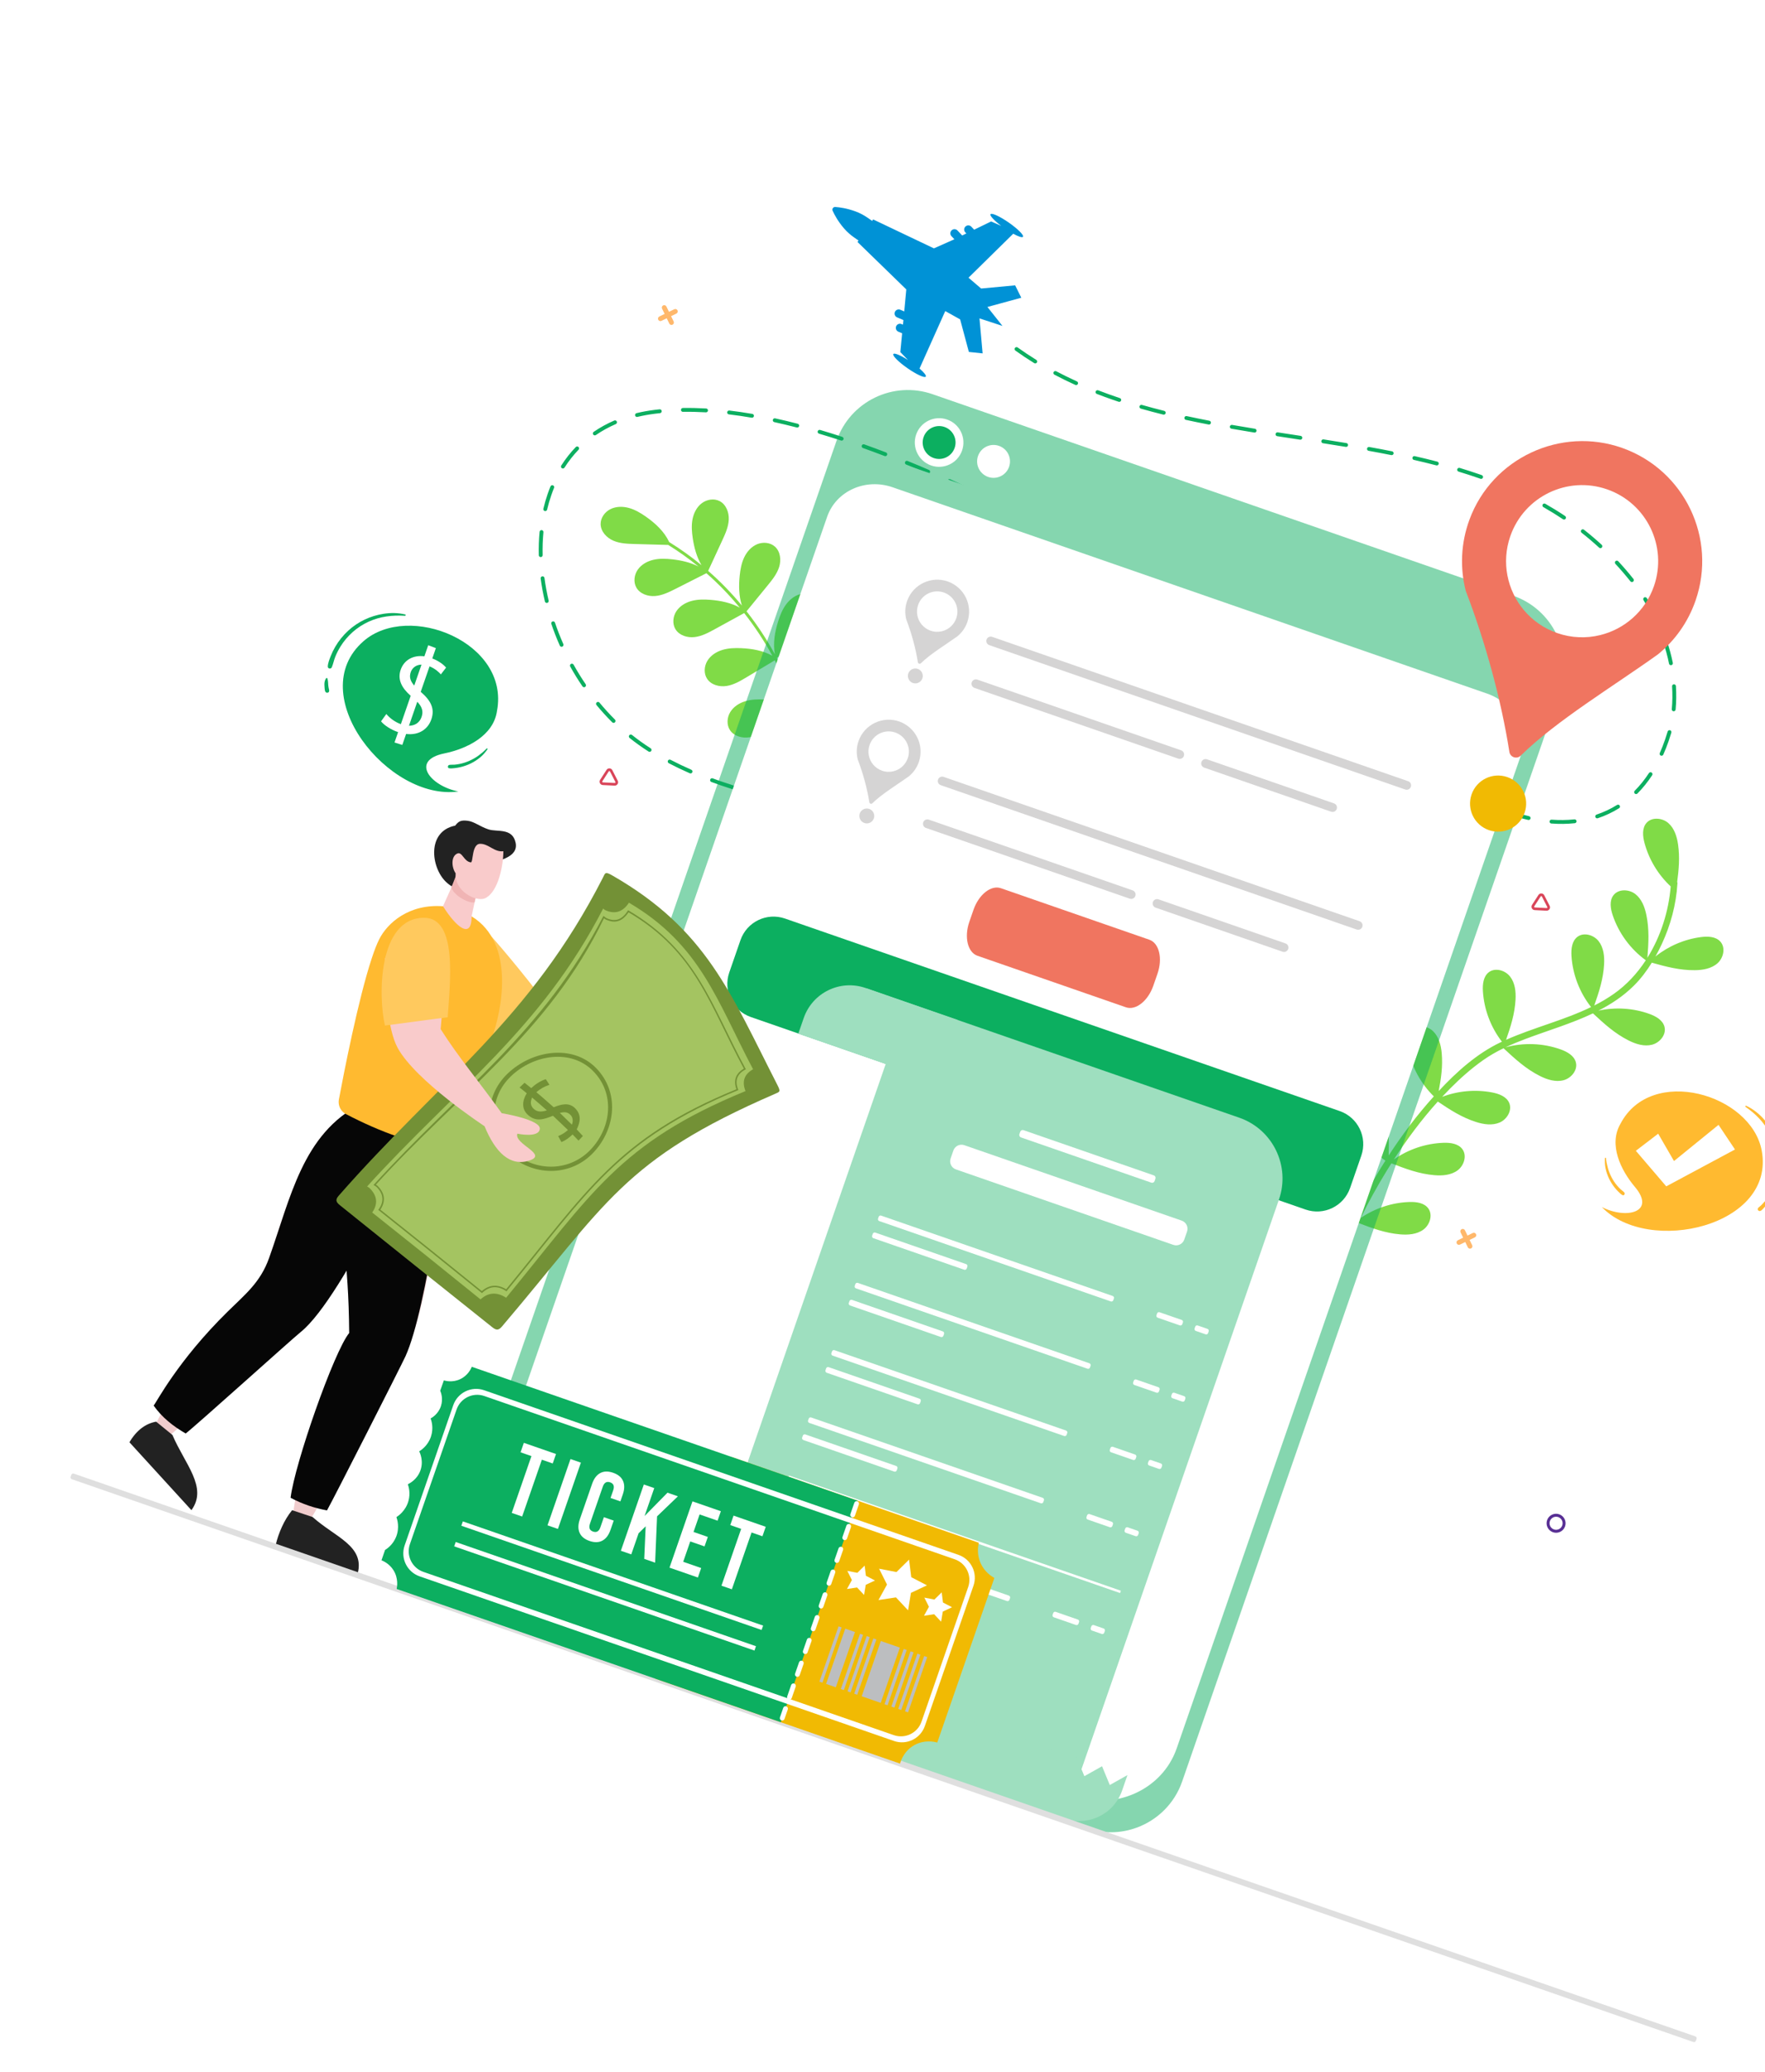 <svg width="473" height="555" viewBox="0 0 473 555" fill="none" xmlns="http://www.w3.org/2000/svg">
<g filter="url(#filter0_d_641_13836)">
<path d="M193.107 206.314C192.298 206.026 191.455 205.731 190.635 205.428C190.367 205.329 190.231 205.031 190.33 204.763C190.428 204.499 190.719 204.362 190.984 204.454C190.987 204.456 190.991 204.457 190.995 204.458C191.807 204.76 192.636 205.067 193.446 205.337C194.546 205.718 195.688 206.097 196.841 206.462C197.114 206.548 197.264 206.838 197.178 207.111C197.092 207.383 196.801 207.534 196.529 207.447C195.367 207.08 194.216 206.698 193.107 206.314ZM184.89 203.114C184.877 203.109 184.864 203.104 184.852 203.099C182.89 202.24 180.995 201.334 179.222 200.405C178.968 200.272 178.871 199.96 179.003 199.707C179.135 199.454 179.447 199.355 179.701 199.489C181.454 200.406 183.326 201.302 185.266 202.151C185.528 202.265 185.647 202.57 185.533 202.832C185.424 203.081 185.142 203.201 184.89 203.114ZM202.469 209.191C202.214 209.103 202.068 208.831 202.139 208.567C202.215 208.292 202.499 208.129 202.774 208.204C204.712 208.731 206.73 209.24 208.772 209.717C209.059 209.787 209.223 210.06 209.158 210.339C209.093 210.617 208.815 210.789 208.537 210.725C206.483 210.244 204.453 209.732 202.503 209.202C202.491 209.199 202.48 209.195 202.469 209.191ZM214.548 212.024C214.307 211.94 214.159 211.69 214.21 211.433C214.267 211.153 214.539 210.972 214.819 211.028C216.799 211.425 218.845 211.805 220.903 212.157C221.191 212.206 221.374 212.473 221.326 212.754C221.278 213.035 221.011 213.225 220.729 213.176C218.662 212.823 216.604 212.441 214.615 212.042C214.592 212.037 214.569 212.031 214.548 212.024ZM173.919 197.331C173.882 197.318 173.845 197.301 173.81 197.278C171.991 196.116 170.278 194.892 168.719 193.639C168.497 193.46 168.461 193.135 168.641 192.912C168.819 192.69 169.145 192.654 169.368 192.833C170.897 194.063 172.579 195.266 174.366 196.408C174.607 196.561 174.677 196.881 174.524 197.122C174.392 197.327 174.14 197.408 173.919 197.331ZM164.264 189.574C164.192 189.549 164.126 189.509 164.069 189.452C162.604 187.992 161.186 186.437 159.855 184.829C159.672 184.609 159.703 184.283 159.924 184.101C160.143 183.919 160.469 183.95 160.651 184.169C161.961 185.752 163.357 187.283 164.798 188.719C165 188.92 165.001 189.248 164.8 189.45C164.656 189.596 164.445 189.637 164.264 189.574ZM156.353 180.028C156.252 179.993 156.161 179.927 156.096 179.831C154.926 178.118 153.821 176.327 152.811 174.509C152.672 174.26 152.762 173.945 153.012 173.806C153.261 173.667 153.576 173.757 153.715 174.007C154.71 175.797 155.799 177.561 156.95 179.248C157.111 179.484 157.05 179.806 156.814 179.967C156.674 180.063 156.503 180.08 156.353 180.028ZM150.326 169.194C150.195 169.149 150.083 169.052 150.023 168.916C149.179 167.013 148.414 165.054 147.751 163.092C147.659 162.822 147.804 162.529 148.075 162.437C148.347 162.346 148.639 162.491 148.73 162.761C149.384 164.693 150.137 166.622 150.968 168.497C151.083 168.758 150.965 169.063 150.705 169.179C150.58 169.234 150.445 169.236 150.326 169.194ZM146.36 157.453C146.199 157.397 146.069 157.262 146.026 157.083C145.543 155.04 145.16 152.971 144.888 150.933C144.85 150.65 145.049 150.39 145.332 150.352C145.615 150.314 145.876 150.513 145.913 150.796C146.181 152.8 146.557 154.835 147.032 156.844C147.098 157.122 146.926 157.401 146.648 157.466C146.549 157.491 146.45 157.484 146.36 157.453ZM144.739 145.171C144.541 145.102 144.397 144.917 144.392 144.695C144.34 142.571 144.411 140.465 144.606 138.436C144.633 138.151 144.886 137.943 145.17 137.971C145.453 137.997 145.662 138.25 145.635 138.534C145.445 140.523 145.374 142.587 145.426 144.67C145.432 144.955 145.207 145.193 144.921 145.2C144.857 145.201 144.796 145.191 144.739 145.171ZM145.951 132.855C145.703 132.769 145.556 132.509 145.617 132.248C145.942 130.875 146.333 129.526 146.78 128.238C147.012 127.568 147.263 126.904 147.525 126.265C147.633 126.001 147.943 125.875 148.2 125.983C148.465 126.092 148.591 126.394 148.482 126.658C148.227 127.279 147.983 127.925 147.757 128.577C147.321 129.831 146.94 131.146 146.624 132.486C146.558 132.764 146.28 132.936 146.001 132.87C145.984 132.866 145.967 132.861 145.951 132.855ZM404.494 214.138C404.175 214.027 403.856 213.913 403.538 213.796C403.27 213.697 403.133 213.4 403.231 213.132C403.33 212.865 403.604 212.714 403.895 212.825C405.857 213.549 407.839 214.143 409.772 214.589C410.06 214.656 410.224 214.931 410.16 215.209C410.096 215.487 409.818 215.661 409.54 215.597C407.879 215.214 406.181 214.723 404.494 214.138ZM397.856 211.335C397.835 211.328 397.815 211.319 397.794 211.309C395.966 210.399 394.131 209.369 392.34 208.249C392.098 208.098 392.025 207.778 392.176 207.536C392.327 207.294 392.646 207.219 392.888 207.373C394.651 208.475 396.456 209.488 398.255 210.384C398.511 210.511 398.615 210.822 398.487 211.077C398.37 211.312 398.098 211.419 397.856 211.335ZM415.612 216.527C415.396 216.452 415.248 216.239 415.266 216C415.287 215.715 415.536 215.501 415.821 215.523C417.91 215.68 419.962 215.653 421.921 215.443C422.205 215.413 422.459 215.618 422.49 215.902C422.52 216.186 422.315 216.44 422.031 216.471C420.01 216.688 417.895 216.716 415.743 216.554C415.697 216.551 415.654 216.541 415.612 216.527ZM387.34 204.775C387.29 204.757 387.241 204.732 387.197 204.698C386.161 203.914 385.131 203.088 384.132 202.243L382.259 201.005C382.021 200.847 381.956 200.526 382.113 200.288C382.271 200.05 382.593 199.986 382.83 200.142L384.728 201.398C384.745 201.409 384.762 201.421 384.777 201.434C385.769 202.274 386.793 203.095 387.821 203.874C388.049 204.047 388.094 204.371 387.921 204.598C387.783 204.781 387.546 204.846 387.34 204.775ZM150.678 121.445C150.64 121.432 150.604 121.415 150.569 121.392C150.328 121.239 150.258 120.919 150.412 120.678C151.554 118.89 152.862 117.225 154.3 115.73C154.498 115.523 154.824 115.516 155.031 115.715C155.237 115.913 155.244 116.24 155.046 116.446C153.654 117.893 152.388 119.504 151.283 121.235C151.152 121.441 150.899 121.522 150.678 121.445ZM377.201 197.631C377.16 197.617 377.121 197.597 377.084 197.573L371.911 194.138C371.673 193.98 371.608 193.659 371.765 193.421C371.923 193.183 372.247 193.12 372.482 193.276L377.656 196.711C377.894 196.869 377.958 197.19 377.801 197.428C377.667 197.629 377.418 197.706 377.201 197.631ZM427.856 215.141C427.71 215.09 427.587 214.974 427.535 214.816C427.444 214.545 427.59 214.252 427.861 214.162C429.796 213.515 431.642 212.647 433.348 211.581C433.59 211.43 433.909 211.502 434.061 211.745C434.212 211.988 434.138 212.306 433.896 212.458C432.121 213.567 430.2 214.47 428.189 215.143C428.077 215.18 427.96 215.177 427.856 215.141ZM366.852 190.763C366.812 190.75 366.773 190.73 366.736 190.706C365.041 189.584 363.314 188.442 361.556 187.283C361.318 187.126 361.252 186.805 361.409 186.567C361.566 186.328 361.889 186.263 362.125 186.419C363.884 187.579 365.612 188.721 367.306 189.843C367.545 190.001 367.61 190.321 367.452 190.56C367.319 190.761 367.069 190.839 366.852 190.763ZM356.485 183.929C356.445 183.916 356.407 183.897 356.37 183.873C354.662 182.754 352.929 181.621 351.173 180.479C350.934 180.323 350.866 180.003 351.022 179.763C351.178 179.523 351.499 179.456 351.738 179.612C353.495 180.756 355.229 181.889 356.938 183.008C357.176 183.164 357.243 183.485 357.087 183.724C356.953 183.927 356.703 184.005 356.485 183.929ZM159.227 112.574C159.127 112.539 159.036 112.473 158.971 112.378C158.809 112.143 158.869 111.821 159.104 111.66C160.807 110.492 162.662 109.471 164.617 108.626C164.88 108.513 165.184 108.633 165.297 108.896C165.41 109.158 165.29 109.463 165.027 109.576C163.133 110.394 161.337 111.382 159.689 112.513C159.549 112.609 159.377 112.626 159.227 112.574ZM346.077 177.157C346.038 177.143 346.001 177.126 345.965 177.103C344.244 175.991 342.503 174.873 340.744 173.748C340.503 173.594 340.432 173.274 340.586 173.033C340.74 172.793 341.062 172.724 341.3 172.876C343.062 174.002 344.804 175.122 346.526 176.234C346.766 176.388 346.835 176.708 346.68 176.949C346.548 177.153 346.296 177.233 346.077 177.157ZM438.279 208.641C438.209 208.616 438.142 208.576 438.085 208.519C437.882 208.318 437.881 207.991 438.082 207.788C439.467 206.394 440.751 204.799 441.899 203.049C442.056 202.81 442.375 202.743 442.615 202.9C442.854 203.057 442.92 203.378 442.764 203.617C441.578 205.424 440.25 207.073 438.817 208.517C438.672 208.663 438.462 208.704 438.279 208.641ZM335.614 170.469C335.577 170.456 335.541 170.439 335.507 170.417C333.771 169.319 332.02 168.217 330.254 167.112C330.012 166.961 329.939 166.642 330.09 166.4C330.241 166.157 330.559 166.083 330.803 166.236C332.57 167.341 334.323 168.444 336.06 169.544C336.301 169.696 336.373 170.016 336.22 170.257C336.089 170.463 335.836 170.546 335.614 170.469ZM325.087 163.885C325.052 163.873 325.017 163.857 324.984 163.836C323.233 162.754 321.469 161.673 319.694 160.591C319.451 160.443 319.373 160.125 319.522 159.881C319.67 159.637 319.988 159.562 320.232 159.708C322.009 160.791 323.774 161.873 325.527 162.956C325.77 163.106 325.845 163.425 325.695 163.668C325.566 163.878 325.311 163.963 325.087 163.885ZM170.534 107.64C170.373 107.584 170.243 107.45 170.2 107.272C170.133 106.995 170.304 106.716 170.582 106.648C172.109 106.279 173.714 105.988 175.351 105.784C175.819 105.725 176.291 105.672 176.765 105.624C177.051 105.595 177.303 105.802 177.332 106.086C177.361 106.37 177.154 106.624 176.87 106.653C176.404 106.7 175.939 106.753 175.479 106.811C173.88 107.01 172.314 107.294 170.824 107.654C170.725 107.678 170.624 107.671 170.534 107.64ZM314.483 157.427C314.449 157.415 314.417 157.4 314.385 157.381C312.617 156.321 310.84 155.262 309.054 154.207C308.808 154.062 308.726 153.745 308.872 153.499C309.017 153.254 309.33 153.17 309.58 153.317C311.368 154.373 313.148 155.432 314.918 156.495C315.163 156.642 315.242 156.959 315.095 157.204C314.966 157.418 314.709 157.505 314.483 157.427ZM303.778 151.108C303.747 151.097 303.717 151.083 303.688 151.066C301.898 150.028 300.102 148.996 298.301 147.971C298.052 147.829 297.966 147.514 298.107 147.265C298.249 147.017 298.565 146.932 298.812 147.072C300.616 148.098 302.414 149.132 304.206 150.171C304.453 150.315 304.537 150.631 304.394 150.878C304.268 151.096 304.007 151.187 303.778 151.108ZM445.108 198.376C445.095 198.371 445.081 198.366 445.067 198.36C444.806 198.244 444.689 197.938 444.805 197.678C445.305 196.55 445.774 195.357 446.198 194.131C446.447 193.413 446.687 192.669 446.909 191.919C446.991 191.645 447.278 191.489 447.552 191.57C447.828 191.653 447.982 191.939 447.901 192.213C447.673 192.978 447.429 193.737 447.175 194.47C446.741 195.722 446.261 196.943 445.749 198.096C445.64 198.344 445.36 198.463 445.108 198.376ZM292.976 144.961C292.947 144.951 292.92 144.939 292.893 144.924C291.086 143.917 289.275 142.919 287.461 141.93C287.21 141.793 287.118 141.479 287.254 141.228C287.391 140.978 287.704 140.884 287.955 141.022C289.773 142.012 291.587 143.012 293.397 144.021C293.646 144.16 293.735 144.475 293.596 144.724C293.473 144.947 293.209 145.042 292.976 144.961ZM182.84 106.27C182.641 106.2 182.496 106.012 182.493 105.789C182.489 105.503 182.716 105.268 183.002 105.264C185.014 105.232 187.113 105.278 189.241 105.399C189.527 105.416 189.744 105.659 189.728 105.944C189.711 106.229 189.467 106.447 189.182 106.431C187.079 106.311 185.006 106.266 183.018 106.298C182.955 106.299 182.896 106.289 182.84 106.27ZM282.078 139.024C282.053 139.016 282.029 139.005 282.004 138.992C280.178 138.021 278.35 137.062 276.521 136.115C276.268 135.984 276.168 135.672 276.3 135.418C276.431 135.164 276.742 135.064 276.997 135.196C278.829 136.144 280.66 137.106 282.49 138.079C282.742 138.213 282.838 138.525 282.704 138.778C282.583 139.006 282.315 139.106 282.078 139.024ZM271.073 133.331C271.052 133.324 271.031 133.315 271.01 133.304C269.14 132.365 267.269 131.44 265.451 130.557C265.194 130.432 265.087 130.123 265.212 129.866C265.336 129.609 265.641 129.504 265.903 129.627C267.725 130.513 269.6 131.439 271.474 132.381C271.729 132.509 271.832 132.82 271.704 133.075C271.586 133.309 271.314 133.415 271.073 133.331ZM195.221 106.951C194.996 106.873 194.848 106.648 194.877 106.402C194.911 106.118 195.168 105.916 195.452 105.949C197.451 106.187 199.525 106.489 201.617 106.849C201.904 106.899 202.088 107.164 202.039 107.446C201.991 107.727 201.723 107.916 201.442 107.868C199.367 107.512 197.311 107.211 195.329 106.977C195.292 106.971 195.256 106.963 195.221 106.951ZM259.905 127.906C259.889 127.901 259.872 127.894 259.855 127.886C257.967 127.001 256.072 126.131 254.221 125.299C253.961 125.182 253.845 124.876 253.962 124.615C254.079 124.355 254.384 124.242 254.646 124.355C256.501 125.19 258.401 126.062 260.294 126.949C260.553 127.071 260.664 127.378 260.543 127.637C260.429 127.879 260.153 127.992 259.905 127.906ZM207.449 109.037C207.205 108.952 207.058 108.697 207.114 108.438C207.175 108.159 207.45 107.982 207.729 108.043C209.7 108.473 211.736 108.959 213.783 109.489C214.063 109.563 214.226 109.843 214.155 110.119C214.083 110.396 213.801 110.562 213.525 110.49C211.49 109.964 209.466 109.481 207.509 109.054C207.489 109.049 207.469 109.043 207.449 109.037ZM248.581 122.817C248.569 122.813 248.558 122.809 248.546 122.804C246.624 121.979 244.7 121.174 242.829 120.412C242.564 120.304 242.437 120.003 242.544 119.738C242.652 119.474 242.952 119.342 243.219 119.455C245.096 120.219 247.026 121.026 248.954 121.854C249.216 121.967 249.338 122.27 249.225 122.533C249.117 122.783 248.835 122.905 248.581 122.817ZM219.463 112.134C219.204 112.044 219.059 111.766 219.137 111.5C219.218 111.226 219.506 111.069 219.78 111.15C221.714 111.72 223.712 112.342 225.718 112.999C225.981 113.099 226.137 113.38 226.049 113.651C225.96 113.922 225.667 114.07 225.396 113.982C223.4 113.328 221.412 112.71 219.486 112.142C219.479 112.14 219.471 112.137 219.463 112.134ZM237.082 118.141C237.076 118.139 237.072 118.137 237.066 118.135C235.112 117.387 233.156 116.663 231.255 115.986C230.987 115.89 230.846 115.595 230.942 115.326C231.038 115.058 231.33 114.918 231.599 115.011C231.6 115.011 231.602 115.012 231.603 115.012C233.512 115.692 235.474 116.418 237.436 117.17C237.703 117.272 237.836 117.571 237.734 117.838C237.634 118.099 237.345 118.232 237.082 118.141ZM448.366 186.467C448.147 186.391 447.999 186.173 448.021 185.932C448.2 183.934 448.225 181.876 448.096 179.813C448.078 179.528 448.295 179.283 448.58 179.264C448.864 179.247 449.111 179.463 449.129 179.748C449.261 181.863 449.235 183.974 449.051 186.024C449.025 186.309 448.775 186.519 448.49 186.493C448.447 186.489 448.405 186.48 448.366 186.467ZM447.62 174.126C447.453 174.068 447.32 173.926 447.283 173.741C446.882 171.775 446.342 169.783 445.678 167.819C445.586 167.548 445.731 167.255 446.002 167.164C446.273 167.072 446.565 167.217 446.657 167.488C447.336 169.492 447.887 171.527 448.296 173.534C448.352 173.814 448.172 174.087 447.892 174.144C447.799 174.163 447.705 174.155 447.62 174.126ZM443.669 162.395C443.543 162.351 443.433 162.258 443.371 162.127C442.503 160.294 441.517 158.476 440.44 156.724C440.291 156.481 440.367 156.162 440.61 156.013C440.853 155.864 441.171 155.939 441.322 156.183C442.418 157.966 443.422 159.817 444.306 161.685C444.428 161.943 444.318 162.251 444.059 162.373C443.932 162.434 443.793 162.437 443.669 162.395ZM437.164 151.856C437.075 151.825 436.993 151.77 436.929 151.69C435.648 150.079 434.295 148.507 432.911 147.018C432.717 146.809 432.729 146.481 432.938 146.287C433.147 146.093 433.474 146.104 433.669 146.314C435.071 147.822 436.44 149.415 437.738 151.046C437.916 151.27 437.88 151.595 437.656 151.773C437.512 151.887 437.326 151.912 437.164 151.856ZM298.144 103.044C296.715 102.549 295.296 102.028 293.926 101.498C293.659 101.394 293.527 101.095 293.63 100.829C293.733 100.562 294.05 100.439 294.299 100.533C296.178 101.262 298.144 101.966 300.114 102.622C300.399 102.698 300.532 103.005 300.442 103.275C300.352 103.546 300.059 103.693 299.788 103.603C299.239 103.42 298.69 103.234 298.144 103.044ZM305.709 105.43C305.451 105.341 305.305 105.064 305.382 104.799C305.461 104.525 305.747 104.366 306.021 104.445C307.932 104.993 309.943 105.529 311.998 106.04C312.276 106.113 312.445 106.389 312.375 106.666C312.307 106.943 312.026 107.112 311.749 107.044C309.682 106.53 307.659 105.99 305.736 105.439C305.727 105.436 305.718 105.433 305.709 105.43ZM288.221 99.107C288.206 99.102 288.192 99.096 288.176 99.09C286.258 98.222 284.374 97.3 282.576 96.349C282.323 96.216 282.227 95.903 282.36 95.65C282.494 95.398 282.808 95.299 283.059 95.435C284.838 96.376 286.703 97.288 288.603 98.147C288.863 98.265 288.978 98.571 288.861 98.831C288.75 99.077 288.471 99.194 288.221 99.107ZM317.748 108.433C317.504 108.349 317.356 108.093 317.412 107.835C317.473 107.556 317.748 107.379 318.027 107.44C319.957 107.859 321.999 108.277 324.095 108.682C324.375 108.735 324.558 109.007 324.505 109.288C324.451 109.568 324.179 109.752 323.899 109.697C321.795 109.291 319.746 108.872 317.807 108.45C317.787 108.446 317.767 108.44 317.748 108.433ZM277.263 93.303C277.227 93.291 277.193 93.275 277.16 93.255C275.435 92.19 273.738 91.06 272.117 89.898C271.886 89.731 271.832 89.409 271.998 89.176C272.165 88.944 272.488 88.891 272.72 89.058C274.321 90.206 275.998 91.323 277.703 92.375C277.946 92.525 278.021 92.843 277.872 93.086C277.742 93.296 277.486 93.381 277.263 93.303ZM329.931 110.797C329.695 110.716 329.547 110.473 329.591 110.22C329.641 109.939 329.909 109.75 330.19 109.799C332.104 110.134 334.104 110.47 336.304 110.826C336.584 110.871 336.777 111.137 336.731 111.419C336.685 111.701 336.42 111.892 336.138 111.846C333.934 111.489 331.931 111.153 330.012 110.818C329.984 110.814 329.957 110.806 329.931 110.797ZM342.18 112.793C341.948 112.712 341.8 112.476 341.839 112.225C341.883 111.943 342.147 111.75 342.429 111.793C344.159 112.061 345.89 112.326 347.621 112.591L348.563 112.735C348.844 112.778 349.039 113.043 348.995 113.324C348.952 113.607 348.688 113.8 348.406 113.757L347.465 113.613C345.733 113.348 344.002 113.084 342.271 112.816C342.239 112.811 342.209 112.803 342.18 112.793ZM428.724 142.779C428.659 142.757 428.598 142.721 428.544 142.672C427.042 141.29 425.463 139.947 423.849 138.68C423.625 138.504 423.585 138.179 423.762 137.954C423.937 137.729 424.262 137.69 424.487 137.867C426.123 139.15 427.723 140.511 429.244 141.911C429.455 142.104 429.468 142.431 429.275 142.641C429.131 142.797 428.913 142.845 428.724 142.779ZM354.446 114.68C354.214 114.6 354.066 114.363 354.105 114.112C354.149 113.83 354.414 113.637 354.696 113.681C356.745 114.001 358.79 114.327 360.828 114.664C361.109 114.708 361.301 114.977 361.253 115.258C361.207 115.54 360.941 115.731 360.659 115.684C358.623 115.348 356.582 115.023 354.536 114.703C354.505 114.698 354.475 114.69 354.446 114.68ZM418.977 135.121C418.936 135.107 418.896 135.087 418.859 135.062C417.177 133.937 415.412 132.847 413.613 131.822C413.365 131.68 413.279 131.365 413.419 131.116C413.561 130.868 413.876 130.782 414.125 130.923C415.945 131.961 417.731 133.063 419.433 134.202C419.67 134.361 419.734 134.682 419.576 134.919C419.442 135.119 419.194 135.196 418.977 135.121ZM366.688 116.713C366.452 116.631 366.304 116.387 366.349 116.133C366.4 115.852 366.669 115.665 366.95 115.716C369.109 116.103 371.106 116.482 373.057 116.872C373.338 116.927 373.518 117.2 373.463 117.481C373.406 117.76 373.134 117.942 372.854 117.886C370.91 117.497 368.919 117.121 366.767 116.734C366.74 116.729 366.714 116.722 366.688 116.713ZM378.855 119.159C378.609 119.073 378.462 118.815 378.52 118.556C378.584 118.278 378.861 118.103 379.139 118.167C381.221 118.638 383.255 119.133 385.185 119.635C385.468 119.712 385.626 119.99 385.555 120.266C385.482 120.542 385.201 120.708 384.924 120.636C383.005 120.136 380.982 119.644 378.911 119.175C378.891 119.17 378.873 119.165 378.855 119.159ZM408.21 128.974C408.191 128.968 408.172 128.96 408.153 128.951C406.343 128.074 404.448 127.225 402.52 126.429C402.256 126.319 402.13 126.017 402.24 125.753C402.348 125.489 402.657 125.366 402.915 125.473C404.861 126.276 406.775 127.134 408.604 128.021C408.862 128.145 408.968 128.454 408.844 128.711C408.728 128.95 408.454 129.059 408.21 128.974ZM390.857 122.3C390.597 122.21 390.451 121.929 390.532 121.662C390.615 121.389 390.904 121.234 391.177 121.317C392.984 121.863 394.764 122.44 396.467 123.03L397.095 123.25C397.364 123.345 397.505 123.641 397.41 123.91C397.315 124.178 397.022 124.319 396.753 124.226C396.752 124.226 396.751 124.225 396.75 124.225L396.128 124.008C394.438 123.421 392.671 122.849 390.877 122.307C390.87 122.304 390.863 122.302 390.857 122.3Z" fill="#0CAF60"/>
<path d="M195.624 191.546C194.691 190.13 194.814 188.178 195.688 186.727C196.563 185.277 198.085 184.3 199.705 183.807C201.325 183.313 203.048 183.262 204.741 183.334C207.543 183.454 210.416 183.942 212.87 185.249C211.594 181.337 210.014 177.522 208.15 173.846C207.981 173.512 207.805 173.181 207.631 172.849C205.112 174.358 202.594 175.867 200.075 177.376C198.395 178.383 196.661 179.41 194.726 179.716C192.79 180.023 190.579 179.442 189.501 177.803C188.568 176.387 188.691 174.435 189.565 172.985C190.44 171.534 191.962 170.557 193.582 170.064C195.202 169.57 196.925 169.519 198.618 169.591C201.507 169.714 204.475 170.229 206.978 171.632C204.786 167.617 202.258 163.787 199.427 160.195C196.817 161.626 194.206 163.057 191.595 164.488C189.878 165.429 188.106 166.389 186.159 166.621C184.213 166.854 182.026 166.188 181.011 164.509C180.134 163.059 180.331 161.112 181.26 159.697C182.19 158.282 183.749 157.363 185.387 156.932C187.025 156.501 188.748 156.516 190.437 156.653C193.142 156.873 195.901 157.438 198.253 158.743C196.146 156.192 193.886 153.767 191.481 151.494C190.769 150.821 190.04 150.166 189.304 149.521C186.57 150.904 183.837 152.287 181.104 153.671C179.356 154.555 177.554 155.456 175.601 155.624C173.648 155.792 171.484 155.055 170.525 153.344C169.696 151.865 169.956 149.926 170.932 148.542C171.907 147.158 173.496 146.292 175.147 145.915C176.798 145.538 178.521 145.61 180.204 145.802C182.61 146.077 185.049 146.631 187.187 147.728C184.611 145.63 181.901 143.697 179.074 141.947C176.089 141.863 173.103 141.78 170.118 141.697C168.158 141.642 166.143 141.576 164.344 140.795C162.545 140.013 160.991 138.335 160.961 136.375C160.935 134.681 162.087 133.101 163.604 132.35C165.122 131.598 166.932 131.593 168.565 132.047C170.198 132.502 171.68 133.384 173.07 134.355C175.633 136.143 178.026 138.364 179.341 141.179C179.351 141.184 179.36 141.187 179.369 141.193C182.381 143.051 185.261 145.115 187.991 147.363C186.706 145.195 186.023 142.655 185.647 140.141C185.396 138.465 185.264 136.746 185.583 135.083C185.902 133.419 186.712 131.801 188.06 130.777C189.409 129.754 191.337 129.425 192.844 130.202C194.587 131.101 195.399 133.238 195.299 135.196C195.2 137.153 194.363 138.987 193.54 140.765C192.287 143.473 191.034 146.181 189.781 148.888C193.04 151.737 196.065 154.851 198.825 158.188C198.002 155.666 197.952 152.891 198.225 150.229C198.397 148.543 198.697 146.846 199.418 145.314C200.14 143.782 201.327 142.417 202.888 141.76C204.448 141.104 206.399 141.264 207.666 142.391C209.132 143.694 209.389 145.966 208.807 147.836C208.224 149.707 206.958 151.275 205.719 152.792C203.834 155.102 201.949 157.412 200.063 159.722C200.147 159.829 200.234 159.935 200.318 160.042C203.063 163.567 205.518 167.313 207.66 171.231C207.107 168.31 207.642 165.236 208.543 162.383C209.054 160.767 209.69 159.167 210.707 157.813C211.725 156.459 213.163 155.363 214.826 155.036C216.488 154.71 218.365 155.262 219.379 156.621C220.551 158.194 220.343 160.469 219.394 162.184C218.444 163.897 216.887 165.175 215.367 166.41C212.977 168.35 210.588 170.291 208.199 172.231C208.228 172.286 208.256 172.341 208.286 172.396L208.372 172.405C208.352 172.418 208.33 172.43 208.31 172.442C210.33 176.288 212.046 180.293 213.43 184.414C214.005 181.806 215.364 179.366 216.945 177.185C217.959 175.787 219.089 174.445 220.508 173.462C221.927 172.479 223.671 171.881 225.383 172.098C227.095 172.315 228.733 173.449 229.275 175.088C229.903 176.983 228.97 179.115 227.501 180.467C226.031 181.818 224.114 182.555 222.247 183.261C219.594 184.264 216.942 185.267 214.29 186.27C214.217 186.315 214.143 186.358 214.069 186.403C215.472 190.981 216.459 195.682 216.997 200.44C217.054 200.942 216.28 201.127 216.223 200.618C215.693 195.94 214.729 191.323 213.365 186.824C210.975 188.256 208.586 189.687 206.197 191.119C204.517 192.125 202.783 193.152 200.847 193.459C198.913 193.766 196.702 193.185 195.624 191.546Z" fill="#80DB47"/>
<path d="M353.476 305.982C354.706 304.189 357.51 304.123 359.289 305.366C361.068 306.609 361.991 308.76 362.52 310.873C363.376 314.29 363.427 317.581 363.328 321.022C364.761 318.086 366.299 315.202 367.923 312.375C368.997 310.507 370.114 308.66 371.27 306.838C367.255 304.043 364.1 300.026 362.348 295.458C361.685 293.727 361.258 291.645 362.311 290.12C363.542 288.337 366.346 288.27 368.124 289.506C369.903 290.743 370.826 292.881 371.355 294.982C372.243 298.509 372.263 301.902 372.15 305.466C375.776 299.89 379.796 294.566 384.248 289.632C380.81 286.254 378.387 281.852 377.396 277.134C377.015 275.319 376.924 273.196 378.206 271.856C379.704 270.291 382.483 270.67 384.043 272.173C385.603 273.676 386.175 275.933 386.364 278.092C386.671 281.588 386.2 284.833 385.558 288.203C390.333 283.075 395.755 278.194 402.099 275.171C402.231 275.108 402.366 275.052 402.499 274.989C399.52 271.133 397.715 266.376 397.405 261.512C397.287 259.661 397.499 257.547 398.959 256.404C400.665 255.069 403.361 255.841 404.691 257.551C406.021 259.261 406.265 261.577 406.144 263.74C405.932 267.551 404.851 270.936 403.607 274.485C411.03 271.193 419.091 269.255 426.39 265.714C423.318 261.823 421.455 256.988 421.14 252.04C421.021 250.189 421.234 248.075 422.694 246.932C424.4 245.597 427.097 246.369 428.426 248.079C429.756 249.789 430 252.105 429.879 254.268C429.661 258.182 428.527 261.646 427.24 265.3C429.048 264.382 430.805 263.359 432.488 262.178C435.896 259.788 438.759 256.691 441.057 253.18C436.953 250.201 433.801 245.926 432.185 241.117C431.595 239.36 431.256 237.262 432.372 235.782C433.676 234.052 436.481 234.104 438.206 235.413C439.931 236.723 440.763 238.899 441.203 241.02C442.011 244.909 441.792 248.594 441.483 252.515C445.075 246.772 447.191 239.999 447.726 233.401C444.359 230.265 441.885 226.173 440.699 221.725C440.222 219.933 440.017 217.818 441.225 216.412C442.637 214.769 445.433 214.999 447.071 216.415C448.71 217.832 449.402 220.056 449.706 222.201C450.192 225.622 449.911 228.84 449.464 232.182C449.514 232.297 449.541 232.43 449.532 232.583C449.202 238.209 447.714 243.742 445.339 248.844C444.815 249.97 444.247 251.081 443.639 252.171C447.136 249.377 451.402 247.545 455.843 246.969C457.682 246.73 459.805 246.804 461.041 248.186C462.485 249.801 461.891 252.542 460.272 253.981C458.652 255.42 456.357 255.814 454.191 255.835C450.15 255.874 446.523 254.912 442.664 253.827C441.287 256.056 439.703 258.154 437.844 259.996C435.029 262.785 431.796 264.918 428.347 266.681C432.855 265.685 437.646 265.974 441.993 267.536C443.738 268.162 445.594 269.197 446.062 270.991C446.61 273.087 444.83 275.255 442.732 275.796C440.635 276.337 438.413 275.64 436.476 274.671C432.764 272.812 429.922 270.211 426.894 267.398C421.121 270.141 414.831 271.989 408.911 274.214C407.047 274.914 405.218 275.661 403.437 276.504C408.272 275.175 413.514 275.363 418.236 277.052C419.982 277.677 421.839 278.71 422.31 280.503C422.861 282.598 421.084 284.768 418.987 285.312C416.891 285.856 414.667 285.162 412.729 284.195C408.931 282.299 406.041 279.626 402.931 276.743C401.043 277.661 399.216 278.698 397.475 279.924C394.291 282.165 391.365 284.766 388.623 287.525C387.893 288.258 387.178 289.006 386.472 289.762C390.722 288.146 395.424 287.722 399.891 288.583C401.712 288.933 403.705 289.67 404.444 291.37C405.308 293.357 403.883 295.773 401.894 296.631C399.905 297.488 397.602 297.143 395.538 296.482C391.726 295.263 388.607 293.237 385.318 291.02C380.969 295.841 377.067 301.082 373.537 306.531C377.422 303.806 382.104 302.225 386.848 302.066C388.701 302.004 390.808 302.281 391.906 303.775C393.189 305.52 392.336 308.192 390.587 309.469C388.837 310.747 386.515 310.92 384.357 310.734C380.261 310.381 376.689 309.036 372.879 307.557C372.416 308.283 371.959 309.012 371.509 309.744C369.042 313.764 366.747 317.911 364.69 322.171C368.515 319.575 373.078 318.072 377.699 317.918C379.552 317.856 381.659 318.133 382.758 319.627C384.041 321.372 383.188 324.044 381.438 325.321C379.689 326.599 377.366 326.772 375.208 326.586C371.225 326.243 367.738 324.961 364.044 323.531C361.758 328.415 359.79 333.446 358.247 338.607C357.925 339.682 356.28 339.109 356.601 338.036C358.16 332.825 360.157 327.749 362.469 322.818C358.44 320.006 355.271 315.958 353.515 311.351C352.85 309.61 352.423 307.517 353.476 305.982Z" fill="#80DB47"/>
<path d="M301.787 482.043L129.228 422.192C125.589 420.93 123.663 416.958 124.925 413.319L225.943 122.064C227.205 118.425 231.178 116.499 234.816 117.761L407.375 177.611C411.014 178.873 412.94 182.845 411.678 186.484L310.66 477.739C309.398 481.377 305.426 483.305 301.787 482.043Z" fill="white"/>
<path d="M405.515 155.542L249.932 101.579C239.367 97.915 227.838 103.507 224.175 114.07L122.966 405.874C120.967 411.637 121.728 417.701 124.553 422.611C124.65 422.772 124.744 422.935 124.84 423.096C127.198 426.955 130.864 430.038 135.458 431.631L291.041 485.593C295.634 487.186 300.424 487.036 304.664 485.466C310.161 483.442 314.742 479.066 316.809 473.106L418.017 181.302C421.681 170.738 416.08 159.206 405.515 155.542ZM315.34 464.247C311.493 475.338 298.868 481.03 287.14 476.963L143.876 427.273C132.148 423.206 125.758 410.918 129.604 399.827L221.663 134.406C224.055 127.509 231.907 123.969 239.203 126.499L398.523 181.757C405.817 184.287 409.79 191.929 407.398 198.826L315.34 464.247Z" fill="#0CAF60" fill-opacity="0.5"/>
<path d="M257.827 116.648C256.649 120.043 252.936 121.844 249.539 120.666C246.142 119.488 244.341 115.774 245.518 112.378C246.697 108.98 250.41 107.18 253.808 108.358C257.205 109.536 259.005 113.249 257.827 116.648Z" fill="white"/>
<path d="M255.835 115.957C255.039 118.254 252.528 119.473 250.229 118.675C247.931 117.878 246.712 115.366 247.509 113.069C248.306 110.77 250.819 109.552 253.117 110.349C255.416 111.146 256.633 113.658 255.835 115.957Z" fill="#0CAF60"/>
<path d="M270.424 121.016C269.628 123.313 267.115 124.531 264.817 123.734C262.518 122.937 261.3 120.424 262.096 118.127C262.893 115.829 265.406 114.61 267.705 115.408C270.003 116.205 271.222 118.717 270.424 121.016Z" fill="white"/>
<path d="M308.011 247.677L268.229 233.879C265.598 232.967 262.308 235.562 260.881 239.676L259.772 242.874C258.345 246.988 259.322 251.063 261.953 251.975L301.734 265.773C304.366 266.686 307.656 264.09 309.083 259.977L310.192 256.778C311.619 252.665 310.642 248.59 308.011 247.677Z" fill="#F07560"/>
<path d="M376.594 207.448L265.114 168.782C264.5 168.569 264.175 167.899 264.388 167.285C264.601 166.671 265.271 166.346 265.885 166.559L377.365 205.224C377.979 205.437 378.304 206.107 378.091 206.721C377.878 207.335 377.208 207.661 376.594 207.448Z" fill="#D5D4D4"/>
<path d="M315.77 199.182L261.142 180.235C260.528 180.022 260.203 179.352 260.416 178.738C260.629 178.124 261.3 177.798 261.914 178.011L316.541 196.958C317.156 197.171 317.481 197.842 317.268 198.456C317.055 199.07 316.384 199.395 315.77 199.182Z" fill="#D5D4D4"/>
<path d="M356.73 213.388L322.694 201.583C322.08 201.37 321.755 200.7 321.968 200.085C322.181 199.471 322.851 199.146 323.465 199.359L357.501 211.164C358.115 211.377 358.44 212.048 358.227 212.662C358.014 213.276 357.344 213.601 356.73 213.388Z" fill="#D5D4D4"/>
<path d="M246.927 158.189L246.927 158.187L246.927 158.186L246.927 158.189Z" fill="#D5D4D4"/>
<path d="M247.281 177.196C247.288 177.113 247.293 177.031 247.289 176.95C247.288 176.903 247.282 176.857 247.277 176.81C247.268 176.735 247.257 176.662 247.24 176.59C247.23 176.543 247.217 176.497 247.203 176.451C247.181 176.38 247.156 176.313 247.127 176.246C247.108 176.202 247.09 176.159 247.068 176.116C247.033 176.047 246.991 175.983 246.948 175.918C246.924 175.883 246.903 175.846 246.877 175.812C246.808 175.722 246.731 175.637 246.646 175.559C246.628 175.542 246.606 175.528 246.587 175.511C246.518 175.453 246.449 175.396 246.371 175.347C246.373 175.349 246.374 175.353 246.376 175.356C246.245 175.272 246.105 175.197 245.952 175.144C244.909 174.782 243.771 175.334 243.409 176.377C243.194 176.996 243.308 177.646 243.65 178.15C243.646 178.148 243.641 178.147 243.638 178.144C243.649 178.161 243.663 178.174 243.674 178.19C243.699 178.225 243.726 178.257 243.753 178.29C243.802 178.35 243.854 178.408 243.91 178.462C243.942 178.493 243.974 178.522 244.007 178.551C244.069 178.604 244.137 178.652 244.207 178.698C244.239 178.719 244.27 178.742 244.304 178.762C244.41 178.823 244.522 178.877 244.642 178.918C245.685 179.28 246.823 178.728 247.185 177.686C247.227 177.563 247.254 177.44 247.272 177.317C247.278 177.277 247.277 177.237 247.281 177.196Z" fill="#D5D4D4"/>
<path d="M259.458 161.84C259.477 161.762 259.492 161.684 259.509 161.606C259.549 161.425 259.583 161.244 259.61 161.062C259.623 160.979 259.635 160.896 259.645 160.812C259.669 160.615 259.685 160.418 259.695 160.221C259.698 160.163 259.704 160.105 259.706 160.047C259.713 159.796 259.709 159.546 259.694 159.298C259.691 159.234 259.682 159.171 259.677 159.108C259.662 158.921 259.642 158.734 259.614 158.548C259.602 158.465 259.588 158.382 259.573 158.299C259.542 158.126 259.505 157.955 259.464 157.785C259.446 157.71 259.43 157.636 259.41 157.561C259.345 157.325 259.274 157.091 259.19 156.862C259.18 156.836 259.168 156.811 259.159 156.785C259.082 156.581 258.996 156.38 258.904 156.182C258.869 156.107 258.83 156.033 258.793 155.959C258.718 155.808 258.638 155.66 258.554 155.515C258.51 155.44 258.467 155.365 258.421 155.292C258.322 155.132 258.217 154.976 258.108 154.823C258.073 154.775 258.041 154.724 258.005 154.676C257.86 154.482 257.706 154.294 257.545 154.112C257.495 154.057 257.442 154.004 257.391 153.95C257.271 153.822 257.148 153.696 257.02 153.575C256.954 153.514 256.887 153.453 256.82 153.393C256.771 153.349 256.724 153.302 256.674 153.26C256.685 153.271 256.692 153.285 256.703 153.296C255.935 152.641 255.045 152.105 254.038 151.745C249.642 150.174 244.745 152.461 243.135 156.843C242.513 158.535 242.458 160.292 242.874 161.91L242.875 161.91L242.874 161.911L242.875 161.913C244.29 165.608 245.399 169.674 245.98 173.37C246.04 173.751 246.506 173.907 246.781 173.637C249.348 171.12 253.403 168.69 256.569 166.418C257.757 165.45 258.698 164.151 259.237 162.598C259.324 162.347 259.395 162.093 259.458 161.84ZM252.437 165.058C251.46 165.296 250.405 165.266 249.384 164.912C248.422 164.578 247.613 164 247.005 163.271C245.827 161.86 245.398 159.884 246.043 158.022C247.023 155.197 250.108 153.702 252.933 154.682C253.199 154.774 253.449 154.89 253.689 155.018C253.729 155.038 253.77 155.059 253.81 155.081C254.042 155.211 254.262 155.357 254.468 155.516C256.258 156.899 257.057 159.316 256.275 161.571C255.649 163.375 254.164 164.637 252.437 165.058Z" fill="#D5D4D4"/>
<path d="M363.587 244.949L252.107 206.284C251.493 206.071 251.168 205.4 251.381 204.786C251.594 204.172 252.265 203.847 252.879 204.06L364.358 242.725C364.972 242.938 365.297 243.609 365.084 244.223C364.871 244.837 364.201 245.162 363.587 244.949Z" fill="#D5D4D4"/>
<path d="M302.763 236.683L248.136 217.736C247.521 217.523 247.196 216.853 247.409 216.239C247.622 215.624 248.293 215.299 248.907 215.512L303.535 234.459C304.149 234.672 304.474 235.343 304.261 235.957C304.048 236.571 303.377 236.896 302.763 236.683Z" fill="#D5D4D4"/>
<path d="M343.723 250.889L309.687 239.084C309.073 238.871 308.748 238.201 308.961 237.587C309.174 236.973 309.844 236.648 310.459 236.861L344.494 248.666C345.108 248.879 345.434 249.549 345.221 250.163C345.008 250.777 344.337 251.102 343.723 250.889Z" fill="#D5D4D4"/>
<path d="M233.92 195.689L233.921 195.687L233.92 195.687L233.92 195.689Z" fill="#D5D4D4"/>
<path d="M234.275 214.696C234.281 214.613 234.286 214.531 234.283 214.449C234.281 214.402 234.275 214.356 234.27 214.309C234.262 214.235 234.25 214.162 234.234 214.089C234.223 214.042 234.211 213.996 234.197 213.95C234.175 213.88 234.149 213.812 234.121 213.745C234.102 213.701 234.084 213.657 234.062 213.615C234.027 213.547 233.985 213.482 233.941 213.418C233.917 213.382 233.897 213.345 233.871 213.312C233.801 213.221 233.725 213.136 233.64 213.059C233.621 213.042 233.6 213.027 233.581 213.011C233.512 212.952 233.442 212.895 233.365 212.846C233.366 212.849 233.367 212.852 233.37 212.855C233.238 212.771 233.099 212.696 232.945 212.643C231.903 212.281 230.764 212.833 230.403 213.876C230.188 214.495 230.301 215.145 230.643 215.649C230.64 215.647 230.635 215.646 230.632 215.644C230.642 215.66 230.657 215.674 230.668 215.69C230.693 215.724 230.72 215.756 230.747 215.789C230.796 215.849 230.848 215.907 230.904 215.961C230.935 215.992 230.967 216.022 231.001 216.05C231.063 216.103 231.131 216.152 231.2 216.197C231.233 216.218 231.264 216.241 231.297 216.261C231.404 216.322 231.516 216.376 231.636 216.418C232.678 216.78 233.817 216.228 234.178 215.185C234.22 215.063 234.248 214.94 234.266 214.817C234.271 214.776 234.271 214.736 234.275 214.696Z" fill="#D5D4D4"/>
<path d="M246.451 199.34C246.471 199.262 246.486 199.185 246.503 199.107C246.542 198.926 246.576 198.744 246.604 198.563C246.616 198.48 246.629 198.396 246.639 198.313C246.662 198.115 246.679 197.918 246.688 197.721C246.691 197.664 246.697 197.606 246.699 197.548C246.707 197.296 246.702 197.046 246.688 196.798C246.684 196.734 246.676 196.672 246.671 196.609C246.656 196.421 246.635 196.235 246.608 196.049C246.595 195.965 246.581 195.883 246.566 195.8C246.536 195.626 246.498 195.455 246.457 195.285C246.439 195.211 246.423 195.136 246.403 195.062C246.339 194.825 246.267 194.592 246.183 194.362C246.174 194.336 246.162 194.311 246.152 194.286C246.075 194.081 245.99 193.88 245.897 193.682C245.862 193.607 245.824 193.533 245.787 193.459C245.711 193.309 245.632 193.161 245.547 193.015C245.503 192.94 245.461 192.865 245.415 192.792C245.316 192.632 245.211 192.477 245.101 192.324C245.067 192.275 245.034 192.224 244.998 192.176C244.853 191.982 244.7 191.795 244.538 191.613C244.489 191.557 244.436 191.505 244.385 191.45C244.265 191.322 244.141 191.197 244.013 191.076C243.948 191.014 243.881 190.954 243.814 190.894C243.764 190.85 243.718 190.803 243.667 190.76C243.678 190.772 243.686 190.785 243.697 190.797C242.929 190.141 242.038 189.605 241.032 189.245C236.636 187.674 231.739 189.961 230.128 194.343C229.507 196.035 229.452 197.792 229.867 199.41L229.868 199.41L229.868 199.411L229.869 199.413C231.284 203.108 232.393 207.173 232.973 210.869C233.033 211.25 233.5 211.406 233.775 211.136C236.341 208.619 240.397 206.189 243.563 203.918C244.75 202.949 245.692 201.65 246.23 200.097C246.318 199.847 246.389 199.594 246.451 199.34ZM239.43 202.558C238.453 202.797 237.398 202.766 236.378 202.412C235.416 202.078 234.607 201.499 233.998 200.771C232.821 199.36 232.391 197.385 233.037 195.522C234.017 192.697 237.101 191.202 239.927 192.182C240.192 192.274 240.442 192.39 240.683 192.517C240.723 192.538 240.764 192.559 240.803 192.581C241.035 192.711 241.256 192.857 241.462 193.016C243.252 194.399 244.05 196.816 243.268 199.071C242.642 200.876 241.158 202.138 239.43 202.558Z" fill="#D5D4D4"/>
<path d="M349.881 319.944L201.22 268.383C196.327 266.685 193.736 261.342 195.433 256.449L198.436 247.792C200.133 242.899 205.475 240.307 210.369 242.005L359.03 293.566C363.923 295.263 366.514 300.606 364.817 305.499L361.815 314.156C360.117 319.05 354.774 321.641 349.881 319.944Z" fill="#0CAF60"/>
<path d="M231.954 260.605C225.164 258.25 217.749 261.846 215.394 268.637L213.935 272.843L250.796 285.628L256.52 269.126L231.954 260.605Z" fill="#9EDFBF"/>
<path d="M332.109 295.343L232.029 260.631C234.583 262.095 236.564 264.28 237.798 266.825C239.406 270.14 239.75 274.065 238.447 277.82L183.603 435.947L289.113 471.897L342.743 317.272C345.862 308.28 341.101 298.461 332.109 295.343Z" fill="#9EDFBF"/>
<path d="M199.917 435.93L197.02 444.283C195.649 448.235 191.387 450.362 187.424 449.107C187.355 449.087 187.286 449.064 187.214 449.039C185.204 448.342 183.668 446.898 182.806 445.12C182.119 443.703 181.865 442.07 182.151 440.447C182.22 440.042 182.324 439.634 182.462 439.234L185.36 430.88L199.917 435.93Z" fill="#8AC9FF"/>
<path d="M295.358 469.031L295.337 469.042L295.333 469.022L295.358 469.031Z" fill="#488CC7"/>
<path d="M288.544 466.668L288.527 466.681L288.516 466.659L288.544 466.668Z" fill="#488CC7"/>
<path d="M281.727 464.304L281.711 464.317L281.701 464.295L281.727 464.304Z" fill="#488CC7"/>
<path d="M274.915 461.941L274.894 461.952L274.889 461.932L274.915 461.941Z" fill="#488CC7"/>
<path d="M268.1 459.578L268.084 459.59L268.074 459.569L268.1 459.578Z" fill="#488CC7"/>
<path d="M261.289 457.215L261.268 457.226L261.263 457.206L261.289 457.215Z" fill="#488CC7"/>
<path d="M254.473 454.851L254.457 454.863L254.447 454.842L254.473 454.851Z" fill="#488CC7"/>
<path d="M247.657 452.487L247.641 452.499L247.631 452.478L247.657 452.487Z" fill="#488CC7"/>
<path d="M240.845 450.124L240.825 450.135L240.82 450.115L240.845 450.124Z" fill="#488CC7"/>
<path d="M234.031 447.761L234.014 447.774L234.003 447.752L234.031 447.761Z" fill="#488CC7"/>
<path d="M227.22 445.399L227.198 445.411L227.192 445.39L227.22 445.399Z" fill="#488CC7"/>
<path d="M220.403 443.035L220.387 443.047L220.376 443.026L220.403 443.035Z" fill="#488CC7"/>
<path d="M213.586 440.67L213.57 440.683L213.56 440.661L213.586 440.67Z" fill="#488CC7"/>
<path d="M206.775 438.308L206.754 438.319L206.749 438.299L206.775 438.308Z" fill="#488CC7"/>
<path d="M302.148 471.402L300.709 475.552C298.51 481.89 291.593 485.241 285.259 483.045L187.212 449.038C187.287 449.064 187.356 449.088 187.423 449.106C191.387 450.361 195.651 448.236 197.021 444.285L199.919 435.929L199.933 435.934L202.014 440.972L206.753 438.315L208.83 443.336L213.569 440.679L215.645 445.7L220.385 443.043L222.456 448.063L227.196 445.405L229.272 450.427L234.012 447.769L236.083 452.789L240.823 450.132L242.899 455.153L247.638 452.496L249.715 457.517L254.454 454.86L256.526 459.879L261.265 457.222L263.342 462.243L268.081 459.586L270.153 464.606L274.892 461.948L276.969 466.969L281.708 464.312L283.784 469.333L288.524 466.676L290.596 471.696L295.335 469.039L297.411 474.06L302.148 471.402Z" fill="#9EDFBF"/>
<path d="M206.775 438.308L206.754 438.318L206.749 438.299L206.775 438.308Z" fill="#70BDFF"/>
<path d="M206.775 438.308L206.754 438.318L206.749 438.299L206.775 438.308Z" fill="#70BDFF"/>
<path d="M213.586 440.67L213.57 440.682L213.561 440.661L213.586 440.67Z" fill="#70BDFF"/>
<path d="M213.586 440.67L213.57 440.682L213.561 440.661L213.586 440.67Z" fill="#70BDFF"/>
<path d="M220.403 443.034L220.386 443.046L220.376 443.025L220.403 443.034Z" fill="#70BDFF"/>
<path d="M220.403 443.034L220.386 443.046L220.376 443.025L220.403 443.034Z" fill="#70BDFF"/>
<path d="M227.22 445.398L227.198 445.41L227.192 445.389L227.22 445.398Z" fill="#70BDFF"/>
<path d="M227.22 445.398L227.198 445.41L227.192 445.389L227.22 445.398Z" fill="#70BDFF"/>
<path d="M234.031 447.761L234.014 447.774L234.003 447.751L234.031 447.761Z" fill="#70BDFF"/>
<path d="M234.031 447.761L234.014 447.774L234.003 447.751L234.031 447.761Z" fill="#70BDFF"/>
<path d="M240.845 450.124L240.824 450.135L240.819 450.115L240.845 450.124Z" fill="#70BDFF"/>
<path d="M240.845 450.124L240.824 450.135L240.819 450.115L240.845 450.124Z" fill="#70BDFF"/>
<path d="M247.656 452.487L247.64 452.499L247.63 452.478L247.656 452.487Z" fill="#70BDFF"/>
<path d="M247.656 452.487L247.64 452.499L247.63 452.478L247.656 452.487Z" fill="#70BDFF"/>
<path d="M254.473 454.85L254.457 454.862L254.446 454.841L254.473 454.85Z" fill="#70BDFF"/>
<path d="M254.473 454.85L254.457 454.862L254.446 454.841L254.473 454.85Z" fill="#70BDFF"/>
<path d="M261.289 457.215L261.268 457.225L261.263 457.206L261.289 457.215Z" fill="#70BDFF"/>
<path d="M261.289 457.215L261.268 457.225L261.263 457.206L261.289 457.215Z" fill="#70BDFF"/>
<path d="M268.1 459.577L268.084 459.589L268.074 459.568L268.1 459.577Z" fill="#70BDFF"/>
<path d="M268.1 459.577L268.084 459.589L268.074 459.568L268.1 459.577Z" fill="#70BDFF"/>
<path d="M274.915 461.941L274.894 461.952L274.889 461.932L274.915 461.941Z" fill="#70BDFF"/>
<path d="M274.915 461.941L274.894 461.952L274.889 461.932L274.915 461.941Z" fill="#70BDFF"/>
<path d="M281.727 464.303L281.711 464.315L281.701 464.294L281.727 464.303Z" fill="#70BDFF"/>
<path d="M281.727 464.303L281.711 464.315L281.701 464.294L281.727 464.303Z" fill="#70BDFF"/>
<path d="M288.544 466.668L288.527 466.681L288.516 466.658L288.544 466.668Z" fill="#70BDFF"/>
<path d="M288.544 466.668L288.527 466.681L288.516 466.658L288.544 466.668Z" fill="#70BDFF"/>
<path d="M295.358 469.031L295.337 469.041L295.333 469.022L295.358 469.031Z" fill="#70BDFF"/>
<path d="M295.358 469.031L295.337 469.041L295.333 469.022L295.358 469.031Z" fill="#70BDFF"/>
<path d="M302.166 471.392L302.148 471.402L302.153 471.388L302.166 471.392Z" fill="#70BDFF"/>
<path d="M314.438 329.4L256.178 309.193C254.974 308.776 254.337 307.461 254.754 306.258L255.493 304.128C255.911 302.925 257.225 302.287 258.429 302.705L316.688 322.911C317.891 323.329 318.529 324.643 318.111 325.847L317.373 327.976C316.956 329.18 315.641 329.818 314.438 329.4Z" fill="white"/>
<path d="M308.538 312.739L273.615 300.627C273.254 300.502 273.063 300.108 273.188 299.746L273.41 299.107C273.535 298.746 273.929 298.554 274.291 298.68L309.213 310.792C309.574 310.918 309.766 311.312 309.64 311.673L309.419 312.312C309.293 312.674 308.899 312.865 308.538 312.739Z" fill="white"/>
<path d="M297.687 344.55L235.627 323.026C235.356 322.932 235.213 322.636 235.307 322.365L235.473 321.886C235.567 321.615 235.863 321.472 236.134 321.566L298.193 343.09C298.464 343.184 298.608 343.48 298.514 343.751L298.347 344.23C298.253 344.501 297.958 344.644 297.687 344.55Z" fill="white"/>
<path d="M258.394 336.056L234.052 327.613C233.774 327.517 233.626 327.213 233.723 326.934L233.893 326.442C233.99 326.164 234.294 326.016 234.572 326.113L258.915 334.556C259.193 334.652 259.341 334.956 259.244 335.235L259.073 335.727C258.977 336.005 258.673 336.153 258.394 336.056Z" fill="white"/>
<path d="M291.437 362.571L229.377 341.046C229.106 340.952 228.963 340.657 229.057 340.386L229.223 339.907C229.317 339.636 229.613 339.492 229.884 339.586L291.943 361.111C292.214 361.205 292.357 361.5 292.263 361.771L292.097 362.251C292.003 362.522 291.708 362.665 291.437 362.571Z" fill="white"/>
<path d="M252.144 354.077L227.802 345.634C227.523 345.537 227.376 345.233 227.472 344.955L227.643 344.462C227.74 344.184 228.044 344.036 228.322 344.133L252.664 352.576C252.943 352.672 253.09 352.976 252.994 353.255L252.823 353.747C252.726 354.026 252.422 354.173 252.144 354.077Z" fill="white"/>
<path d="M285.187 380.591L223.127 359.067C222.856 358.973 222.713 358.677 222.807 358.406L222.973 357.927C223.067 357.656 223.363 357.513 223.634 357.607L285.693 379.131C285.964 379.225 286.107 379.521 286.013 379.792L285.847 380.271C285.753 380.542 285.458 380.685 285.187 380.591Z" fill="white"/>
<path d="M245.894 372.097L221.551 363.654C221.273 363.558 221.125 363.254 221.222 362.975L221.393 362.483C221.489 362.204 221.793 362.057 222.072 362.153L246.414 370.596C246.693 370.693 246.84 370.997 246.743 371.275L246.573 371.768C246.476 372.047 246.172 372.194 245.894 372.097Z" fill="white"/>
<path d="M278.937 398.611L216.877 377.086C216.606 376.992 216.463 376.697 216.557 376.426L216.723 375.947C216.817 375.675 217.113 375.532 217.384 375.626L279.443 397.151C279.714 397.245 279.857 397.54 279.763 397.811L279.597 398.291C279.503 398.562 279.208 398.705 278.937 398.611Z" fill="white"/>
<path d="M239.644 390.117L215.301 381.674C215.023 381.578 214.875 381.274 214.972 380.995L215.143 380.503C215.239 380.224 215.543 380.077 215.822 380.173L240.164 388.616C240.443 388.713 240.59 389.017 240.493 389.295L240.323 389.788C240.226 390.067 239.922 390.214 239.644 390.117Z" fill="white"/>
<path d="M316.181 350.966L310.24 348.905C309.969 348.811 309.826 348.516 309.92 348.244L310.086 347.765C310.18 347.495 310.475 347.351 310.746 347.445L316.687 349.505C316.958 349.599 317.101 349.895 317.007 350.166L316.841 350.645C316.747 350.916 316.451 351.059 316.181 350.966Z" fill="white"/>
<path d="M323.089 353.36L320.46 352.448C320.19 352.354 320.046 352.059 320.14 351.788L320.306 351.308C320.4 351.038 320.696 350.894 320.967 350.988L323.595 351.9C323.867 351.994 324.01 352.29 323.916 352.56L323.75 353.04C323.656 353.311 323.36 353.454 323.089 353.36Z" fill="white"/>
<path d="M309.931 368.985L303.99 366.925C303.719 366.831 303.576 366.535 303.67 366.264L303.836 365.785C303.93 365.514 304.225 365.371 304.496 365.465L310.437 367.525C310.708 367.619 310.851 367.915 310.757 368.186L310.591 368.665C310.497 368.936 310.201 369.079 309.931 368.985Z" fill="white"/>
<path d="M316.838 371.381L314.21 370.47C313.939 370.376 313.795 370.08 313.889 369.809L314.055 369.33C314.149 369.059 314.445 368.915 314.716 369.009L317.345 369.921C317.616 370.015 317.759 370.311 317.665 370.582L317.499 371.061C317.405 371.332 317.109 371.475 316.838 371.381Z" fill="white"/>
<path d="M303.68 387.007L297.739 384.946C297.468 384.852 297.325 384.557 297.419 384.286L297.585 383.806C297.679 383.536 297.975 383.392 298.246 383.486L304.187 385.547C304.458 385.641 304.601 385.936 304.507 386.207L304.341 386.686C304.246 386.957 303.951 387.101 303.68 387.007Z" fill="white"/>
<path d="M310.589 389.401L307.96 388.489C307.689 388.396 307.546 388.1 307.64 387.829L307.806 387.35C307.9 387.079 308.196 386.935 308.467 387.029L311.095 387.941C311.366 388.035 311.51 388.33 311.416 388.602L311.249 389.081C311.155 389.352 310.859 389.495 310.589 389.401Z" fill="white"/>
<path d="M297.43 405.026L291.489 402.965C291.218 402.871 291.075 402.576 291.169 402.305L291.335 401.826C291.429 401.555 291.725 401.411 291.996 401.505L297.937 403.566C298.208 403.66 298.351 403.955 298.257 404.226L298.091 404.706C297.996 404.977 297.701 405.12 297.43 405.026Z" fill="white"/>
<path d="M304.339 407.42L301.71 406.509C301.439 406.415 301.295 406.119 301.39 405.848L301.556 405.369C301.65 405.098 301.946 404.955 302.216 405.048L304.845 405.96C305.116 406.054 305.259 406.35 305.165 406.621L304.999 407.1C304.905 407.371 304.609 407.514 304.339 407.42Z" fill="white"/>
<path d="M269.856 424.792L207.797 403.267C207.525 403.173 207.382 402.878 207.476 402.607L207.642 402.128C207.736 401.857 208.032 401.713 208.303 401.807L270.363 423.332C270.633 423.426 270.777 423.721 270.683 423.993L270.517 424.472C270.423 424.743 270.127 424.886 269.856 424.792Z" fill="white"/>
<path d="M230.563 416.298L206.22 407.855C205.942 407.759 205.795 407.455 205.891 407.176L206.062 406.684C206.159 406.405 206.462 406.258 206.741 406.355L231.083 414.797C231.362 414.894 231.509 415.198 231.413 415.476L231.242 415.969C231.145 416.247 230.841 416.395 230.563 416.298Z" fill="white"/>
<path d="M288.35 431.207L282.409 429.146C282.138 429.052 281.995 428.757 282.089 428.486L282.255 428.007C282.349 427.736 282.644 427.592 282.915 427.686L288.856 429.747C289.127 429.841 289.271 430.136 289.177 430.407L289.01 430.887C288.916 431.157 288.62 431.301 288.35 431.207Z" fill="white"/>
<path d="M295.257 433.604L292.629 432.692C292.358 432.598 292.214 432.302 292.308 432.031L292.475 431.552C292.569 431.281 292.865 431.138 293.135 431.232L295.764 432.143C296.035 432.238 296.178 432.533 296.084 432.804L295.918 433.283C295.824 433.554 295.528 433.698 295.257 433.604Z" fill="white"/>
<path d="M300.382 422.028L211.44 391.18L211.224 391.802L300.166 422.65L300.382 422.028Z" fill="white"/>
<path d="M94.362 353.232C91.789 357.702 89.799 361.809 88.23 365.711C84.215 375.677 79.782 391.544 78.463 402.015L83.255 402.881C83.255 402.881 97.844 377.866 105.05 364.997C106.888 361.735 108.438 358.793 109.462 356.531C115.343 343.631 119.774 303.44 120.065 300.839L120.075 300.739L120.079 300.702L102.296 292.185C84.412 315.972 94.17 326.203 94.362 353.232Z" fill="#F1CCCD"/>
<path d="M92.109 328.637C92.913 335.563 93.504 343.02 93.577 353.005C89.52 357.931 79.011 387.913 77.872 397.135C81.059 398.847 84.32 399.899 87.631 400.52C89.469 397.258 107.64 361.502 108.664 359.24C114.545 346.339 119.774 303.44 120.065 300.84L120.074 300.739L120.079 300.702L102.296 292.185C91.01 307.19 90.732 316.797 92.109 328.637Z" fill="#060606"/>
<path d="M49.338 395.736L45.772 380.214C45.772 380.214 59.057 368.499 69.078 361.121C71.463 359.35 73.658 357.841 75.453 356.782C88.288 349.239 111.767 296.93 111.767 296.93L96.687 291.699C80.592 299.916 77.688 317.907 71.528 334.54C69.393 340.305 65.803 345.333 61.34 349.262C60.441 350.054 59.57 350.869 58.721 351.719C52.797 357.657 47.85 365.314 41.197 378.402L35.674 382.244L49.338 395.736Z" fill="#F1CCCD"/>
<path d="M41.17 372.439C43.411 375.615 46.394 377.977 49.759 379.918C52.144 378.149 78.152 354.705 80.621 352.714C92.21 343.367 112.967 297.108 112.967 297.108L97.333 291.912L96.687 291.7C81.131 299.642 77.897 316.715 72.136 332.868C69.785 339.459 65.782 342.586 61.001 347.285C47.494 360.559 41.857 371.749 41.17 372.439Z" fill="#060606"/>
<path d="M83.77 402.287C89.82 407.708 97.771 409.993 95.862 417.387L73.879 409.762C74.634 406.611 76.12 403.09 78.278 400.466L83.77 402.287Z" fill="#222222"/>
<path d="M46.212 380.312C49.516 388.106 55.776 394.342 51.298 400.451L34.687 382.269C36.594 379.033 39.024 377.263 41.84 376.749L46.212 380.312Z" fill="#222222"/>
<path d="M170.113 263.641C170.113 263.641 155.003 285.975 147.967 284.848C144.782 284.337 141.408 282.072 138.442 279.335C133.427 274.706 129.582 268.735 129.826 267.681L131.768 247.311C134.554 250.333 149.379 269.799 150.506 271.586C154.843 268.842 165.002 261.201 165.519 260.538C165.519 260.538 166.74 254.525 168.5 253.463C170.062 252.526 168.423 257.152 169.067 256.789C169.772 256.388 173.913 254.659 174.82 257.279C176.829 263.11 170.113 263.641 170.113 263.641Z" fill="#F9CBCB"/>
<path d="M148.338 267.533C145.774 272.079 140.165 277.269 138.554 280.114C133.538 275.486 126.717 271.646 126.961 270.592L131.597 246.709C134.384 249.731 143.295 260.413 148.338 267.533Z" fill="#FFC95E"/>
<path d="M99.631 252.64C96.011 263.55 92.156 283.307 90.822 290.432C90.629 291.465 90.877 292.5 91.46 293.297C91.776 293.734 92.202 294.111 92.705 294.374C97.32 296.784 101.947 298.831 106.59 300.428C110.767 301.877 114.951 302.975 119.153 303.66C120.793 303.926 122.409 303.095 123.119 301.596C125.45 296.663 127.742 284.862 131.795 274.014C134.364 267.153 138.336 248.688 126.381 241.419L118.835 238.725C109.583 237.982 103.776 243.239 101.616 247.573C100.969 248.855 100.301 250.596 99.631 252.64Z" fill="#FFBA30"/>
<path d="M126.338 233.924C123.609 233.831 122.186 234.716 119.528 232.199C115.484 228.369 114.315 218.664 121.986 217.119C122.882 215.958 123.503 215.6 125.308 215.817C127.112 216.035 128.579 217.362 130.906 218.125C133.233 218.887 137.331 217.641 138.182 221.704C139.032 225.767 133.124 226.649 130.043 227.436C126.962 228.223 126.784 231.363 126.338 233.924Z" fill="#222222"/>
<path d="M118.722 238.707C122.219 244.319 126.414 247.74 126.382 241.418L127.57 235.878L128.072 233.547L121.977 231.433L121.379 232.779L118.722 238.707Z" fill="#F9CBCB"/>
<path d="M120.949 233.737C121.827 236.072 125.795 238.036 127.19 237.649L128.072 233.546L122.835 228.847L120.949 233.737Z" fill="#F0B4B4"/>
<path d="M134.89 223.976C134.915 227.527 133.59 234.898 130.006 236.566C127.737 237.622 121.794 234.848 122.105 229.887C120.992 228.295 120.812 225.292 122.594 224.576C123.865 224.066 124.334 226.741 126.166 226.961C126.861 227.044 126.374 222.038 128.65 221.989C130.927 221.942 132.499 224.303 134.89 223.976Z" fill="#F9CBCB"/>
<path d="M134.515 351.274C162.701 318.126 167.048 306.588 207.61 288.994C209.024 288.381 209.275 288.42 208.29 286.495C195.726 261.957 189.369 244.973 164.085 230.462C162.102 229.323 162.208 229.814 161.532 231.136C142.157 269.078 117.849 285.352 90.757 316.246C89.813 317.322 90.044 317.944 91.094 318.788C104.481 329.542 118.407 340.706 131.85 351.4C132.904 352.24 133.533 352.429 134.515 351.274Z" fill="#739136"/>
<path d="M128.776 344.008C119.14 336.199 109.463 328.44 99.744 320.735C101.369 318.404 101.068 316.185 99.061 314.216C98.856 314.014 98.612 313.91 98.381 313.753C122.146 287.575 144.987 271.708 161.631 239.339C161.86 239.497 162.013 239.676 162.282 239.795C164.902 240.959 167.011 240.133 168.549 237.762C187.746 249.023 192.158 264.1 201.815 282.37C199.415 283.712 198.78 285.669 199.789 288.214C165.976 302.074 158.447 315.873 135.638 343.562C133.245 342.016 130.901 342.041 128.776 344.008Z" fill="#A4C461"/>
<path d="M100.098 313.368C123.041 288.123 145.673 272.469 161.723 241.292C161.833 241.375 161.773 241.35 161.924 241.461C162.075 241.572 162.283 241.78 162.53 241.893C165.009 243.025 166.78 242.191 168.217 239.954C168.247 239.908 168.281 239.823 168.311 239.772C186.838 250.638 190.483 265.029 199.886 282.394C199.836 282.417 199.757 282.44 199.712 282.465C197.511 283.653 196.882 285.439 197.797 287.761C197.816 287.809 197.864 287.881 197.887 287.933C165.521 301.145 157.526 315.362 135.718 341.846C135.669 341.812 135.605 341.749 135.56 341.719C133.366 340.303 131.237 340.389 129.305 342.185C129.265 342.222 129.219 342.29 129.179 342.331C119.943 334.848 110.672 327.405 101.358 320.019C101.393 319.974 101.456 319.917 101.487 319.874C102.997 317.762 102.75 315.708 100.933 313.908C100.753 313.73 100.482 313.599 100.33 313.501C100.179 313.402 100.213 313.44 100.098 313.368ZM161.858 241.935C147.069 272.543 122.991 288.802 100.729 313.279C100.884 313.393 101.055 313.474 101.194 313.612C103.135 315.525 103.437 317.676 101.937 319.977C111.037 327.192 120.092 334.465 129.114 341.777C131.162 340.01 133.343 339.916 135.642 341.291C157.219 315.084 165.342 300.823 197.352 287.728C196.504 285.325 197.15 283.498 199.353 282.205C190.178 265.264 186.559 250.954 168.456 240.337C166.833 242.657 165.006 243.488 162.344 242.264C162.151 242.175 162.029 242.046 161.858 241.935Z" fill="#739136"/>
<path d="M148.195 294.826C149.537 296.079 150.865 297.369 152.2 298.637C151.408 299.334 150.571 299.89 149.58 300.26C149.869 300.794 150.157 301.328 150.445 301.862C151.619 301.42 152.536 300.683 153.442 299.831C153.986 300.366 154.503 300.933 155.033 301.483C155.416 301.066 155.803 300.654 156.201 300.252C155.661 299.653 155.112 299.055 154.554 298.477C155.522 296.505 155.841 294.595 154.178 292.868C152.514 291.141 150.399 291.745 148.383 292.55C146.822 291.21 145.329 289.797 143.725 288.516C144.784 287.611 145.917 286.965 147.242 286.535C146.934 286.022 146.591 285.528 146.264 285.026C144.767 285.505 143.516 286.372 142.355 287.415C141.76 286.937 141.167 286.459 140.571 285.982C140.128 286.405 139.684 286.829 139.241 287.251C139.88 287.77 140.53 288.264 141.162 288.802C139.913 290.845 139.702 293.095 141.629 294.728C143.773 296.545 145.865 295.723 148.195 294.826ZM150.025 294.043C151.143 293.825 151.957 293.686 152.868 294.578C153.557 295.253 153.633 296.298 153.264 297.215C152.188 296.165 151.12 295.093 150.025 294.043ZM142.586 289.937C143.936 291.055 145.235 292.233 146.554 293.38C145.301 293.768 144.137 293.936 143.098 293.031C142.058 292.126 142.117 291.114 142.586 289.937Z" fill="#739136"/>
<path d="M159.14 304.565C165.008 298.213 166.063 288.505 159.745 282.045C153.426 275.585 142.559 277.259 135.997 283.567C129.435 289.874 129.755 299.592 136.676 305.447C143.597 311.301 153.273 310.917 159.14 304.565ZM136.916 284.254C143.008 278.394 153.022 276.837 158.943 282.844C164.865 288.851 163.879 297.863 158.395 303.767C152.91 309.67 143.857 310.069 137.458 304.597C131.059 299.124 130.824 290.113 136.916 284.254Z" fill="#739136"/>
<path d="M103.186 252.763C103.186 252.763 103.006 263.975 104.853 271.812C105.301 273.679 105.857 275.345 106.557 276.631C111.408 285.532 129.853 297.621 129.853 297.621C132.793 304.775 136.756 308.438 141.796 306.838C147.085 305.159 137.666 302.441 138.645 299.624C138.645 299.624 144.426 300.86 144.663 298.346C144.917 295.83 134.449 294.134 134.449 294.134C128.151 285.339 122.962 279.298 118.093 271.625C118.202 270.426 118.31 269.228 118.392 268.025C118.944 259.365 118.459 250.635 114.94 242.092C108.516 243.455 105.177 247.527 103.186 252.763Z" fill="#F9CBCB"/>
<path d="M103.163 270.664L119.978 268.434C120.529 259.774 122.835 241.732 113.596 241.795C101.296 241.879 101.317 262.828 103.163 270.664Z" fill="#FFC95E"/>
<path d="M453.805 542.887L19.266 392.172C18.988 392.076 18.84 391.772 18.936 391.493L19.108 391C19.204 390.721 19.508 390.574 19.787 390.67L454.326 541.385C454.605 541.481 454.753 541.786 454.656 542.065L454.485 542.557C454.388 542.836 454.084 542.984 453.805 542.887Z" fill="#DFDFDF"/>
<path d="M97.427 167.714C109.568 157.147 136.635 168.073 133.195 186.365C132.267 193.102 125.017 196.57 119.073 197.781C109.879 199.654 115.279 206.499 122.839 207.974C104.108 210.606 81.12 181.909 97.427 167.714Z" fill="#0CAF60"/>
<path d="M88.602 171.78C88.942 170.907 89.351 170.059 89.822 169.249C90.763 167.633 91.954 166.159 93.332 164.895C95.95 162.491 99.276 160.928 102.785 160.385C104.725 160.085 106.689 160.114 108.6 160.561C108.809 160.61 108.732 160.939 108.527 160.925C105.207 160.702 101.866 161.098 98.818 162.486C95.67 163.919 93.028 166.258 91.213 169.202C90.69 170.051 90.238 170.942 89.861 171.866C89.485 172.786 89.311 173.785 88.928 174.695C88.69 175.263 87.815 175.126 87.845 174.476C87.888 173.57 88.276 172.618 88.602 171.78Z" fill="#0CAF60"/>
<path d="M87.196 177.994C87.23 177.923 87.264 177.853 87.301 177.784C87.342 177.708 87.403 177.682 87.453 177.619C87.51 177.549 87.652 177.531 87.688 177.637C87.709 177.7 87.756 177.744 87.778 177.81C87.799 177.875 87.805 177.946 87.818 178.012C87.846 178.149 87.868 178.286 87.889 178.424C87.937 178.732 87.936 179.047 87.957 179.358C87.953 179.294 87.968 179.477 87.969 179.496C87.976 179.569 87.984 179.64 87.993 179.712C88.011 179.856 88.033 180 88.058 180.143C88.084 180.286 88.113 180.428 88.147 180.57C88.163 180.64 88.185 180.71 88.2 180.781C88.231 180.925 88.215 181.033 88.184 181.174C88.094 181.586 87.501 181.637 87.261 181.349C87.042 181.086 87.027 180.656 86.99 180.326C86.955 180.001 86.934 179.672 86.933 179.345C86.933 179.034 86.952 178.716 87.036 178.415C87.076 178.273 87.132 178.127 87.196 177.994Z" fill="#0CAF60"/>
<path d="M120.392 200.865C120.848 200.777 121.344 200.837 121.808 200.796C122.279 200.753 122.748 200.684 123.211 200.589C124.123 200.401 125.01 200.112 125.857 199.727C126.711 199.34 127.527 198.882 128.281 198.322C129.029 197.766 129.779 197.154 130.411 196.468C130.531 196.339 130.738 196.533 130.639 196.673C130.056 197.494 129.445 198.221 128.664 198.86C127.895 199.488 127.049 200.043 126.155 200.475C125.272 200.902 124.337 201.233 123.383 201.458C122.885 201.575 122.379 201.663 121.87 201.719C121.371 201.773 120.824 201.852 120.33 201.749C119.866 201.652 119.978 200.945 120.392 200.865Z" fill="#0CAF60"/>
<path d="M115.59 188.675C116.577 185.829 115.513 183.676 112.749 181.281L115.114 174.463C116.688 175.109 117.674 176.072 118.147 176.617L119.544 174.798C118.892 174.019 117.699 173.069 115.849 172.344L116.808 169.58L114.759 168.805L113.729 171.777C110.746 171.374 108.283 172.762 107.384 175.352C106.475 177.975 107.635 180.227 110.062 182.35L107.425 189.952C105.779 189.35 104.4 188.266 103.532 187.228L102.117 189.188C102.935 190.232 104.802 191.451 106.687 192.079L105.725 194.854L107.814 195.511L108.834 192.57C112.337 192.988 114.702 191.233 115.59 188.675ZM110.085 175.985C110.435 174.977 111.398 174.03 112.957 174.002L111.013 179.61C109.945 178.378 109.624 177.315 110.085 175.985ZM109.598 190.369L111.826 183.942C113.153 185.352 113.486 186.549 112.973 188.026C112.463 189.497 111.246 190.36 109.598 190.369Z" fill="white"/>
<path d="M165.624 205.309C165.676 205.541 165.634 205.786 165.499 205.994C165.322 206.269 165.02 206.423 164.694 206.407L161.539 206.249C161.212 206.232 160.928 206.049 160.778 205.757C160.629 205.466 160.646 205.128 160.824 204.853L162.538 202.2C162.715 201.925 163.017 201.771 163.343 201.787C163.67 201.804 163.954 201.987 164.103 202.279L165.544 205.09C165.58 205.161 165.607 205.234 165.624 205.309ZM161.396 205.384C161.401 205.405 161.408 205.421 161.413 205.432C161.428 205.461 161.475 205.531 161.574 205.536L164.729 205.694C164.829 205.699 164.882 205.635 164.9 205.606C164.918 205.579 164.955 205.505 164.909 205.415L163.468 202.604C163.423 202.515 163.341 202.502 163.307 202.5C163.274 202.498 163.191 202.504 163.137 202.587L161.423 205.24C161.388 205.295 161.388 205.347 161.396 205.384Z" fill="#D94559"/>
<path d="M415.365 238.805C415.417 239.038 415.375 239.283 415.241 239.491C415.063 239.766 414.762 239.92 414.435 239.904L411.28 239.745C410.953 239.729 410.669 239.545 410.52 239.254C410.371 238.963 410.388 238.625 410.565 238.35L412.279 235.697C412.457 235.422 412.758 235.268 413.085 235.284C413.412 235.301 413.696 235.484 413.845 235.776L415.285 238.587C415.322 238.658 415.348 238.731 415.365 238.805ZM411.138 238.882C411.143 238.902 411.15 238.919 411.155 238.929C411.17 238.959 411.216 239.028 411.316 239.033L414.471 239.192C414.57 239.196 414.623 239.132 414.641 239.104C414.659 239.076 414.696 239.002 414.651 238.913L413.21 236.102C413.164 236.012 413.083 235.999 413.049 235.998C413.016 235.996 412.933 236.001 412.879 236.085L411.164 238.738C411.13 238.792 411.13 238.844 411.138 238.882Z" fill="#D94559"/>
<path d="M179.843 80.678L181.262 79.99C181.585 79.833 181.719 79.445 181.563 79.123C181.407 78.801 181.018 78.666 180.697 78.823L179.277 79.511L178.589 78.092C178.433 77.77 178.045 77.635 177.723 77.792C177.401 77.948 177.266 78.336 177.423 78.658L178.111 80.077L176.694 80.764C176.372 80.92 176.237 81.308 176.394 81.63C176.472 81.791 176.608 81.905 176.765 81.96C176.922 82.014 177.099 82.009 177.26 81.931L178.677 81.243L179.364 82.66C179.442 82.821 179.578 82.935 179.735 82.99C179.891 83.044 180.069 83.039 180.23 82.96C180.553 82.804 180.687 82.416 180.531 82.094L179.843 80.678Z" fill="#FFB86B"/>
<path d="M393.839 328.076L395.258 327.388C395.58 327.232 395.715 326.844 395.558 326.522C395.402 326.2 395.014 326.065 394.692 326.221L393.273 326.91L392.585 325.49C392.429 325.168 392.04 325.034 391.719 325.19C391.396 325.346 391.262 325.734 391.418 326.056L392.106 327.475L390.69 328.162C390.367 328.319 390.233 328.707 390.389 329.028C390.468 329.19 390.604 329.304 390.761 329.358C390.917 329.412 391.095 329.407 391.256 329.329L392.673 328.642L393.36 330.059C393.438 330.22 393.574 330.334 393.731 330.388C393.888 330.443 394.065 330.437 394.226 330.359C394.549 330.203 394.683 329.815 394.527 329.493L393.839 328.076Z" fill="#FFB86B"/>
<path d="M416.178 406.367C414.851 405.907 414.146 404.453 414.606 403.126C415.067 401.798 416.521 401.093 417.848 401.554C419.175 402.014 419.88 403.468 419.42 404.795C418.96 406.123 417.505 406.828 416.178 406.367ZM417.587 402.306C416.675 401.99 415.676 402.475 415.36 403.387C415.044 404.298 415.528 405.297 416.44 405.614C417.351 405.93 418.351 405.445 418.667 404.534C418.983 403.622 418.498 402.623 417.587 402.306Z" fill="#582F94"/>
<path d="M396.865 144.178C395.538 143.717 394.833 142.263 395.293 140.936C395.753 139.609 397.208 138.904 398.535 139.364C399.862 139.824 400.567 141.278 400.107 142.606C399.647 143.933 398.192 144.638 396.865 144.178ZM398.274 140.117C397.361 139.801 396.363 140.286 396.046 141.197C395.73 142.109 396.215 143.108 397.126 143.424C398.039 143.741 399.037 143.256 399.354 142.344C399.67 141.433 399.186 140.434 398.274 140.117Z" fill="#4E80C2"/>
<path d="M472.112 304.112C469.258 289.015 442.512 281.208 434.278 296.951C430.992 302.55 434.377 309.434 438.116 313.855C443.901 320.693 435.807 322.632 429.269 319.269C441.753 332.313 475.946 324.39 472.112 304.112Z" fill="#FFBA30"/>
<path d="M476.324 312.375C476.585 311.52 476.78 310.643 476.905 309.757C477.155 307.99 477.133 306.181 476.848 304.419C476.306 301.07 474.736 297.933 472.427 295.452C471.151 294.08 469.661 292.941 467.965 292.147C467.779 292.06 467.642 292.352 467.805 292.463C470.424 294.258 472.694 296.529 474.159 299.371C475.672 302.306 476.269 305.621 475.89 308.9C475.78 309.846 475.592 310.781 475.33 311.696C475.067 312.609 474.608 313.46 474.356 314.368C474.2 314.935 474.937 315.349 475.298 314.844C475.801 314.139 476.073 313.196 476.324 312.375Z" fill="#FFBA30"/>
<path d="M473.705 317.864C473.722 317.791 473.738 317.718 473.751 317.644C473.765 317.563 473.735 317.508 473.733 317.431C473.732 317.345 473.637 317.248 473.548 317.306C473.494 317.34 473.433 317.345 473.378 317.383C473.324 317.418 473.277 317.468 473.228 317.51C473.127 317.595 473.029 317.686 472.932 317.776C472.713 317.979 472.529 318.216 472.329 318.437C472.37 318.392 472.251 318.519 472.238 318.533C472.19 318.583 472.142 318.632 472.093 318.681C471.994 318.778 471.893 318.873 471.789 318.965C471.686 319.057 471.579 319.146 471.471 319.233C471.416 319.276 471.359 319.316 471.306 319.36C471.198 319.449 471.146 319.539 471.086 319.664C470.909 320.026 471.324 320.414 471.674 320.34C471.994 320.273 472.259 319.96 472.482 319.734C472.7 319.511 472.909 319.277 473.103 319.033C473.288 318.8 473.461 318.55 473.577 318.274C473.631 318.144 473.674 318.001 473.705 317.864Z" fill="#FFBA30"/>
<path d="M435.305 315.387C435.015 315.052 434.608 314.804 434.285 314.498C433.957 314.188 433.646 313.859 433.355 313.513C432.782 312.834 432.289 312.093 431.881 311.303C431.47 310.509 431.13 309.683 430.895 308.818C430.662 307.959 430.463 307.057 430.394 306.17C430.381 306.001 430.11 306.025 430.102 306.189C430.053 307.148 430.081 308.054 430.29 308.995C430.495 309.92 430.801 310.836 431.216 311.689C431.625 312.531 432.13 313.331 432.712 314.064C433.016 314.447 433.344 314.811 433.692 315.153C434.034 315.489 434.397 315.871 434.829 316.086C435.234 316.288 435.568 315.692 435.305 315.387Z" fill="#FFBA30"/>
<path d="M444.374 299.627L438.388 304.205L446.537 313.728L464.956 303.857L460.546 297.258L448.61 306.952L444.374 299.627Z" fill="white"/>
<path d="M266.479 418.599C261.376 433.299 256.272 447.995 251.174 462.693C250.311 462.447 247.72 461.898 245.066 463.364C242.416 464.82 241.487 467.311 241.199 468.328C219.324 460.745 197.449 453.161 175.574 445.578L196.157 386.235L202.672 388.494C215.023 392.778 227.372 397.057 239.725 401.338C247.256 403.954 254.79 406.571 262.323 409.184C262.118 410.018 261.714 412.222 262.795 414.647C263.838 416.965 265.63 418.136 266.479 418.599Z" fill="#F1BA03"/>
<path d="M126.434 362.052C138.807 366.344 151.179 370.636 163.552 374.927C175.904 379.208 188.255 383.489 200.607 387.77C210.347 391.152 220.087 394.535 229.827 397.917C222.963 417.692 216.1 437.467 209.236 457.242C174.924 445.347 140.612 433.451 106.3 421.555C106.404 421.07 106.854 418.722 105.404 416.471C104.331 414.805 102.812 414.113 102.233 413.883C102.55 412.961 102.868 412.039 103.185 411.117C103.75 410.765 105.3 409.699 106.144 407.624C107.167 405.107 106.436 402.867 106.237 402.314C106.744 401.99 108.73 400.639 109.462 397.978C110.036 395.895 109.524 394.159 109.295 393.507C109.723 393.306 111.701 392.322 112.612 389.967C113.625 387.345 112.529 385.061 112.346 384.696C112.844 384.392 114.679 383.193 115.491 380.75C116.265 378.421 115.613 376.455 115.402 375.888C115.772 375.688 117.471 374.715 118.168 372.574C118.822 370.564 118.151 368.878 117.972 368.464C118.297 367.54 118.622 366.617 118.947 365.693C119.397 365.827 121.277 366.33 123.327 365.366C125.47 364.359 126.27 362.468 126.434 362.052Z" fill="#0CAF60"/>
<path d="M256.869 412.424L129.739 368.331C126.345 367.153 122.644 368.951 121.466 372.345L108.44 409.904C107.263 413.295 109.056 416.998 112.451 418.176L239.58 462.269C242.975 463.446 246.676 461.649 247.852 458.257L260.879 420.699C262.056 417.305 260.263 413.601 256.869 412.424ZM246.957 457.099C245.9 460.147 242.573 461.76 239.528 460.704L113.454 416.977C110.409 415.921 108.796 412.594 109.853 409.546L122.359 373.488C123.417 370.44 126.743 368.826 129.788 369.883L255.863 413.61C258.908 414.666 260.521 417.992 259.464 421.041L246.957 457.099Z" fill="white"/>
<path d="M209.417 456.762C209.08 456.645 208.901 456.278 209.018 455.941L209.902 453.393C210.019 453.056 210.386 452.878 210.723 452.995C211.061 453.112 211.239 453.48 211.122 453.817L210.239 456.364C210.122 456.701 209.754 456.879 209.417 456.762ZM211.358 451.164C211.021 451.048 210.843 450.68 210.96 450.343L212.018 447.292C212.135 446.954 212.503 446.776 212.84 446.893C213.177 447.01 213.355 447.378 213.238 447.715L212.18 450.766C212.063 451.103 211.695 451.281 211.358 451.164ZM213.475 445.062C213.138 444.945 212.96 444.577 213.076 444.24L214.135 441.189C214.252 440.852 214.619 440.674 214.956 440.791C215.294 440.907 215.472 441.275 215.355 441.612L214.297 444.664C214.18 445.001 213.812 445.179 213.475 445.062ZM215.591 438.96C215.254 438.843 215.076 438.475 215.193 438.138L216.251 435.087C216.368 434.75 216.736 434.572 217.073 434.689C217.41 434.805 217.588 435.173 217.471 435.51L216.413 438.562C216.296 438.899 215.928 439.077 215.591 438.96ZM217.708 432.858C217.371 432.741 217.192 432.373 217.309 432.036L218.367 428.985C218.484 428.648 218.852 428.47 219.189 428.587C219.526 428.704 219.705 429.071 219.588 429.408L218.529 432.46C218.413 432.796 218.045 432.975 217.708 432.858ZM219.824 426.756C219.487 426.639 219.309 426.271 219.426 425.934L220.484 422.883C220.601 422.546 220.969 422.368 221.306 422.485C221.643 422.602 221.821 422.969 221.704 423.306L220.646 426.358C220.529 426.694 220.161 426.873 219.824 426.756ZM221.941 420.654C221.604 420.537 221.425 420.169 221.542 419.832L222.6 416.781C222.717 416.444 223.085 416.265 223.422 416.382C223.759 416.499 223.938 416.867 223.821 417.204L222.762 420.255C222.646 420.592 222.278 420.771 221.941 420.654ZM224.057 414.552C223.72 414.435 223.542 414.067 223.659 413.73L224.717 410.679C224.834 410.342 225.201 410.163 225.539 410.28C225.876 410.397 226.054 410.765 225.937 411.102L224.879 414.153C224.762 414.49 224.394 414.669 224.057 414.552ZM226.173 408.45C225.836 408.333 225.658 407.965 225.775 407.628L226.833 404.577C226.95 404.24 227.318 404.061 227.655 404.178C227.992 404.295 228.17 404.663 228.053 405L226.995 408.051C226.878 408.388 226.51 408.567 226.173 408.45ZM228.29 402.347C227.953 402.23 227.775 401.863 227.891 401.526L228.95 398.474C229.067 398.137 229.434 397.959 229.772 398.076C230.109 398.193 230.287 398.561 230.17 398.898L229.112 401.949C228.995 402.286 228.627 402.464 228.29 402.347Z" fill="white"/>
<path d="M142.419 385.969L139.503 384.958L140.383 382.422L149.006 385.412L148.126 387.949L145.21 386.937L139.932 402.154L137.142 401.187L142.42 385.97L142.419 385.969Z" fill="white"/>
<path d="M152.885 386.759L155.675 387.726L149.518 405.48L146.728 404.512L152.885 386.759Z" fill="white"/>
<path d="M155.316 406.495C154.879 405.491 154.9 404.296 155.381 402.909L158.689 393.373C159.169 391.987 159.893 391.035 160.858 390.517C161.823 390 162.974 389.972 164.31 390.436C165.646 390.899 166.532 391.633 166.97 392.637C167.408 393.641 167.387 394.837 166.906 396.223L166.255 398.1L163.617 397.185L164.33 395.131C164.711 394.032 164.437 393.321 163.507 392.998C162.576 392.676 161.921 393.064 161.54 394.163L158.101 404.08C157.725 405.162 158.003 405.864 158.932 406.187C159.862 406.509 160.515 406.13 160.891 405.047L161.832 402.334L164.469 403.248L163.598 405.759C163.117 407.146 162.394 408.098 161.428 408.615C160.463 409.133 159.312 409.16 157.976 408.697C156.641 408.233 155.754 407.5 155.316 406.495Z" fill="white"/>
<path d="M172.541 393.575L175.331 394.543L172.736 402.025L178.881 395.775L181.671 396.742L176.088 402.108L175.564 414.513L172.648 413.502L173.034 404.771L171.135 406.641L169.174 412.297L166.384 411.329L172.541 393.576L172.541 393.575Z" fill="white"/>
<path d="M185.576 398.096L193.185 400.735L192.305 403.271L187.486 401.6L185.859 406.292L189.689 407.62L188.809 410.156L184.979 408.828L183.088 414.281L187.907 415.952L187.027 418.488L179.419 415.849L185.576 398.096Z" fill="white"/>
<path d="M198.62 405.462L195.703 404.45L196.583 401.914L205.206 404.905L204.326 407.441L201.41 406.43L196.132 421.647L193.342 420.679L198.62 405.462Z" fill="white"/>
<path d="M204.506 431.37L124.038 403.461L123.633 404.628L204.101 432.538L204.506 431.37Z" fill="white"/>
<path d="M202.592 436.889L122.124 408.979L121.719 410.147L202.187 438.056L202.592 436.889Z" fill="white"/>
<path d="M243.619 413.698L244.208 418.403L248.418 420.585L244.126 422.599L243.351 427.277L240.109 423.817L235.421 424.527L237.709 420.374L235.586 416.134L240.243 417.028L243.619 413.698Z" fill="white"/>
<path d="M252.364 422.467L252.705 425.188L255.139 426.449L252.657 427.614L252.209 430.319L250.334 428.319L247.623 428.728L248.946 426.327L247.719 423.876L250.412 424.392L252.364 422.467Z" fill="white"/>
<path d="M231.716 415.306L232.057 418.027L234.492 419.289L232.009 420.454L231.562 423.159L229.687 421.158L226.976 421.568L228.299 419.167L227.072 416.715L229.764 417.232L231.716 415.306Z" fill="white"/>
<path d="M225.541 431.849L224.727 431.567L219.593 446.369L220.407 446.651L225.541 431.849Z" fill="#BCBEC0"/>
<path d="M231.283 433.839L230.469 433.557L225.335 448.359L226.149 448.642L231.283 433.839Z" fill="#BCBEC0"/>
<path d="M233.074 434.46L232.26 434.178L227.127 448.98L227.94 449.262L233.074 434.46Z" fill="#BCBEC0"/>
<path d="M234.865 435.081L234.051 434.799L228.917 449.601L229.731 449.884L234.865 435.081Z" fill="#BCBEC0"/>
<path d="M242.992 437.899L242.178 437.617L237.044 452.419L237.858 452.702L242.992 437.899Z" fill="#BCBEC0"/>
<path d="M244.823 438.535L244.009 438.252L238.875 453.055L239.689 453.337L244.823 438.535Z" fill="#BCBEC0"/>
<path d="M246.653 439.17L245.839 438.888L240.705 453.69L241.519 453.972L246.653 439.17Z" fill="#BCBEC0"/>
<path d="M248.484 439.805L247.67 439.522L242.536 454.325L243.35 454.607L248.484 439.805Z" fill="#BCBEC0"/>
<path d="M229.123 433.09L226.518 432.187L221.384 446.989L223.989 447.892L229.123 433.09Z" fill="#BCBEC0"/>
<path d="M241.153 437.262L236.059 435.496L230.925 450.298L236.019 452.065L241.153 437.262Z" fill="#BCBEC0"/>
<path d="M243.21 94.624C245.611 96.294 247.801 97.298 248.101 96.866C248.301 96.579 247.612 95.728 246.424 94.7L253.317 79.312L257.305 81.537L259.645 90.254L263.33 90.645L262.49 81.272L268.649 83.287L264.617 78.214L273.696 75.74L272.047 72.421L262.931 73.273L259.547 70.375L271.532 58.599C272.91 59.355 273.947 59.705 274.147 59.418C274.447 58.986 272.744 57.282 270.343 55.612C267.942 53.942 265.752 52.939 265.452 53.371C265.192 53.744 266.431 55.069 268.322 56.5L265.616 55.309L261.064 57.514L260.304 56.709C259.884 56.264 259.182 56.244 258.738 56.665C258.292 57.085 258.272 57.787 258.693 58.231L258.973 58.527L257.858 59.067L256.595 57.729C256.175 57.284 255.473 57.265 255.028 57.685C254.583 58.105 254.564 58.807 254.984 59.252L255.767 60.08L250.339 62.491L250.31 62.466L250.276 62.516L233.999 54.768L233.728 55.158L232.606 54.378C231.583 53.666 230.481 53.07 229.312 52.638C227.002 51.782 225.013 51.513 223.841 51.432C223.298 51.395 222.914 51.947 223.138 52.443C223.622 53.513 224.566 55.284 226.171 57.152C226.983 58.098 227.926 58.923 228.949 59.635L230.071 60.415L229.799 60.806L242.878 73.515L242.326 79.404L241.277 78.959C240.714 78.72 240.063 78.983 239.824 79.546C239.585 80.109 239.847 80.76 240.41 80.999L242.104 81.719L241.985 82.951L241.611 82.792C241.048 82.552 240.397 82.815 240.158 83.379C239.918 83.942 240.181 84.593 240.744 84.832L241.763 85.265L241.281 90.299L243.338 92.423C241.338 91.147 239.665 90.447 239.406 90.82C239.106 91.251 240.809 92.954 243.21 94.624ZM242.943 73.526L242.921 73.517L242.923 73.514L242.943 73.526Z" fill="#0092D6"/>
<path d="M407.438 139.334L407.437 139.336L407.436 139.333L407.438 139.334Z" fill="#FC6A98"/>
<path d="M434.828 116.002C418.284 110.087 399.852 118.695 393.792 135.187C391.452 141.554 391.247 148.167 392.808 154.256L392.811 154.257L392.81 154.26L392.815 154.268C398.139 168.175 402.312 183.473 404.498 197.382C404.724 198.816 406.479 199.403 407.516 198.387C417.174 188.914 432.436 179.77 444.351 171.22C448.819 167.576 452.363 162.689 454.391 156.843C460.18 140.152 451.427 121.935 434.828 116.002ZM417.313 165.55C413.69 164.294 410.648 162.117 408.357 159.374C403.925 154.063 402.307 146.631 404.738 139.622C408.426 128.99 420.034 123.363 430.666 127.051C441.297 130.738 446.929 142.345 443.241 152.976C440.886 159.768 435.301 164.517 428.799 166.1C425.123 166.997 421.152 166.882 417.313 165.55Z" fill="#F07560"/>
<path d="M394.369 208.757C395.729 204.834 400.013 202.757 403.936 204.117C407.86 205.478 409.937 209.761 408.576 213.685C407.216 217.608 402.932 219.686 399.009 218.325C395.085 216.964 393.008 212.681 394.369 208.757Z" fill="#F1BA03"/>
<path d="M456.666 505.748C456.051 505.538 455.52 505.234 455.071 504.834C454.625 504.426 454.274 503.954 454.018 503.419C453.77 502.887 453.63 502.318 453.599 501.713C453.567 501.108 453.655 500.503 453.862 499.897C454.071 499.282 454.373 498.745 454.767 498.286C455.162 497.826 455.618 497.465 456.137 497.203C456.667 496.936 457.228 496.78 457.819 496.735C458.422 496.684 459.03 496.764 459.644 496.973C460.315 497.202 460.866 497.518 461.296 497.92C461.725 498.323 462.069 498.787 462.328 499.314L461.258 499.841C461.091 499.446 460.84 499.095 460.506 498.789C460.179 498.486 459.767 498.249 459.267 498.079C458.817 497.925 458.375 497.866 457.943 497.901C457.513 497.928 457.108 498.042 456.729 498.242C456.35 498.442 456.015 498.716 455.722 499.064C455.438 499.415 455.215 499.828 455.053 500.303C454.891 500.778 454.815 501.241 454.826 501.693C454.845 502.147 454.943 502.569 455.121 502.959C455.299 503.348 455.548 503.689 455.869 503.982C456.193 504.266 456.58 504.485 457.03 504.638C457.563 504.82 458.055 504.891 458.506 504.854C458.961 504.807 459.375 504.679 459.748 504.468L460.279 505.526C459.746 505.802 459.174 505.964 458.564 506.011C457.962 506.062 457.329 505.974 456.666 505.748ZM461.099 507.122L463.088 501.288L464.194 501.665L462.204 507.499L461.099 507.122ZM463.339 504.17L462.984 503.844C463.239 503.099 463.613 502.563 464.108 502.239C464.602 501.914 465.173 501.861 465.82 502.082C466.115 502.183 466.363 502.327 466.564 502.514C466.768 502.693 466.932 502.937 467.056 503.244L466.076 503.746C465.997 503.573 465.894 503.433 465.767 503.325C465.639 503.218 465.477 503.13 465.28 503.063C464.871 502.924 464.49 502.94 464.139 503.113C463.787 503.286 463.521 503.638 463.339 504.17ZM468.498 509.782C467.916 509.584 467.437 509.274 467.059 508.853C466.685 508.424 466.44 507.934 466.327 507.383C466.213 506.832 466.255 506.266 466.453 505.685C466.649 505.111 466.956 504.64 467.374 504.271C467.801 503.905 468.284 503.667 468.824 503.559C469.374 503.445 469.932 503.484 470.497 503.677C471.038 503.861 471.471 504.146 471.796 504.531C472.13 504.919 472.338 505.369 472.419 505.882C472.509 506.397 472.46 506.929 472.273 507.477C472.245 507.559 472.21 507.648 472.168 507.743C472.13 507.831 472.077 507.931 472.01 508.046L467.085 506.366L467.399 505.445L471.735 506.924L471.208 507.142C471.342 506.748 471.386 506.393 471.339 506.075C471.294 505.749 471.17 505.47 470.967 505.236C470.766 504.993 470.485 504.811 470.125 504.688C469.748 504.56 469.389 504.528 469.046 504.594C468.704 504.66 468.404 504.814 468.148 505.056C467.892 505.298 467.696 505.619 467.559 506.021C467.419 506.43 467.378 506.818 467.436 507.185C467.496 507.544 467.649 507.861 467.893 508.137C468.14 508.404 468.461 508.604 468.854 508.738C469.181 508.85 469.5 508.895 469.809 508.872C470.126 508.852 470.423 508.761 470.697 508.599L471.163 509.567C470.773 509.799 470.343 509.932 469.875 509.964C469.415 509.999 468.956 509.939 468.498 509.782ZM474.862 511.953C474.33 511.771 473.891 511.475 473.547 511.065C473.205 510.647 472.985 510.165 472.888 509.62C472.798 509.078 472.851 508.52 473.047 507.947C473.242 507.374 473.541 506.9 473.943 506.525C474.353 506.153 474.818 505.904 475.336 505.779C475.862 505.657 476.395 505.688 476.936 505.872C477.378 506.023 477.739 506.251 478.019 506.557C478.309 506.857 478.505 507.207 478.606 507.607C478.71 507.999 478.702 508.413 478.581 508.847L477.982 510.603C477.816 511.013 477.57 511.345 477.245 511.6C476.929 511.857 476.562 512.02 476.146 512.089C475.741 512.152 475.313 512.106 474.862 511.953ZM475.403 510.971C475.951 511.158 476.456 511.125 476.918 510.871C477.382 510.609 477.713 510.187 477.911 509.606C478.048 509.204 478.089 508.83 478.034 508.482C477.99 508.129 477.857 507.823 477.634 507.564C477.414 507.297 477.12 507.101 476.752 506.975C476.383 506.849 476.026 506.824 475.681 506.898C475.344 506.975 475.042 507.137 474.775 507.384C474.518 507.626 474.325 507.939 474.194 508.324C474.06 508.717 474.019 509.092 474.071 509.448C474.134 509.798 474.28 510.109 474.508 510.378C474.736 510.648 475.034 510.846 475.403 510.971ZM476.845 512.492L477.381 510.919L478.076 509.566L478.349 508.082L478.835 506.657L479.952 507.038L477.963 512.873L476.845 512.492ZM480.445 513.719L483.268 505.44L484.374 505.817L481.551 514.096L480.445 513.719ZM480.654 508.402L480.997 507.394L484.977 508.751L484.634 509.759L480.654 508.402ZM486.551 515.939C485.97 515.74 485.491 515.431 485.113 515.009C484.739 514.58 484.494 514.09 484.38 513.539C484.267 512.988 484.309 512.422 484.507 511.841C484.702 511.268 485.009 510.796 485.428 510.427C485.854 510.061 486.338 509.823 486.877 509.715C487.428 509.601 487.986 509.64 488.551 509.833C489.092 510.017 489.525 510.302 489.85 510.687C490.184 511.075 490.392 511.526 490.473 512.038C490.563 512.553 490.514 513.085 490.327 513.633C490.299 513.715 490.264 513.804 490.222 513.899C490.183 513.987 490.131 514.088 490.064 514.202L485.138 512.522L485.453 511.601L489.789 513.08L489.262 513.298C489.396 512.905 489.439 512.549 489.392 512.231C489.348 511.906 489.224 511.626 489.021 511.392C488.82 511.149 488.539 510.967 488.179 510.844C487.802 510.716 487.443 510.684 487.1 510.751C486.758 510.817 486.458 510.97 486.202 511.212C485.946 511.454 485.75 511.775 485.613 512.177C485.473 512.586 485.432 512.974 485.49 513.342C485.55 513.7 485.703 514.017 485.947 514.293C486.194 514.56 486.514 514.76 486.907 514.894C487.235 515.006 487.554 515.051 487.863 515.028C488.18 515.009 488.476 514.918 488.751 514.755L489.217 515.723C488.826 515.956 488.397 516.088 487.929 516.12C487.469 516.156 487.01 516.095 486.551 515.939Z" fill="white"/>
</g>
<defs>
<filter id="filter0_d_641_13836" x="14.907" y="51.43" width="481.313" height="499.486" filterUnits="userSpaceOnUse" color-interpolation-filters="sRGB">
<feFlood flood-opacity="0" result="BackgroundImageFix"/>
<feColorMatrix in="SourceAlpha" type="matrix" values="0 0 0 0 0 0 0 0 0 0 0 0 0 0 0 0 0 0 127 0" result="hardAlpha"/>
<feOffset dy="4"/>
<feGaussianBlur stdDeviation="2"/>
<feComposite in2="hardAlpha" operator="out"/>
<feColorMatrix type="matrix" values="0 0 0 0 0 0 0 0 0 0 0 0 0 0 0 0 0 0 0.25 0"/>
<feBlend mode="normal" in2="BackgroundImageFix" result="effect1_dropShadow_641_13836"/>
<feBlend mode="normal" in="SourceGraphic" in2="effect1_dropShadow_641_13836" result="shape"/>
</filter>
</defs>
</svg>
